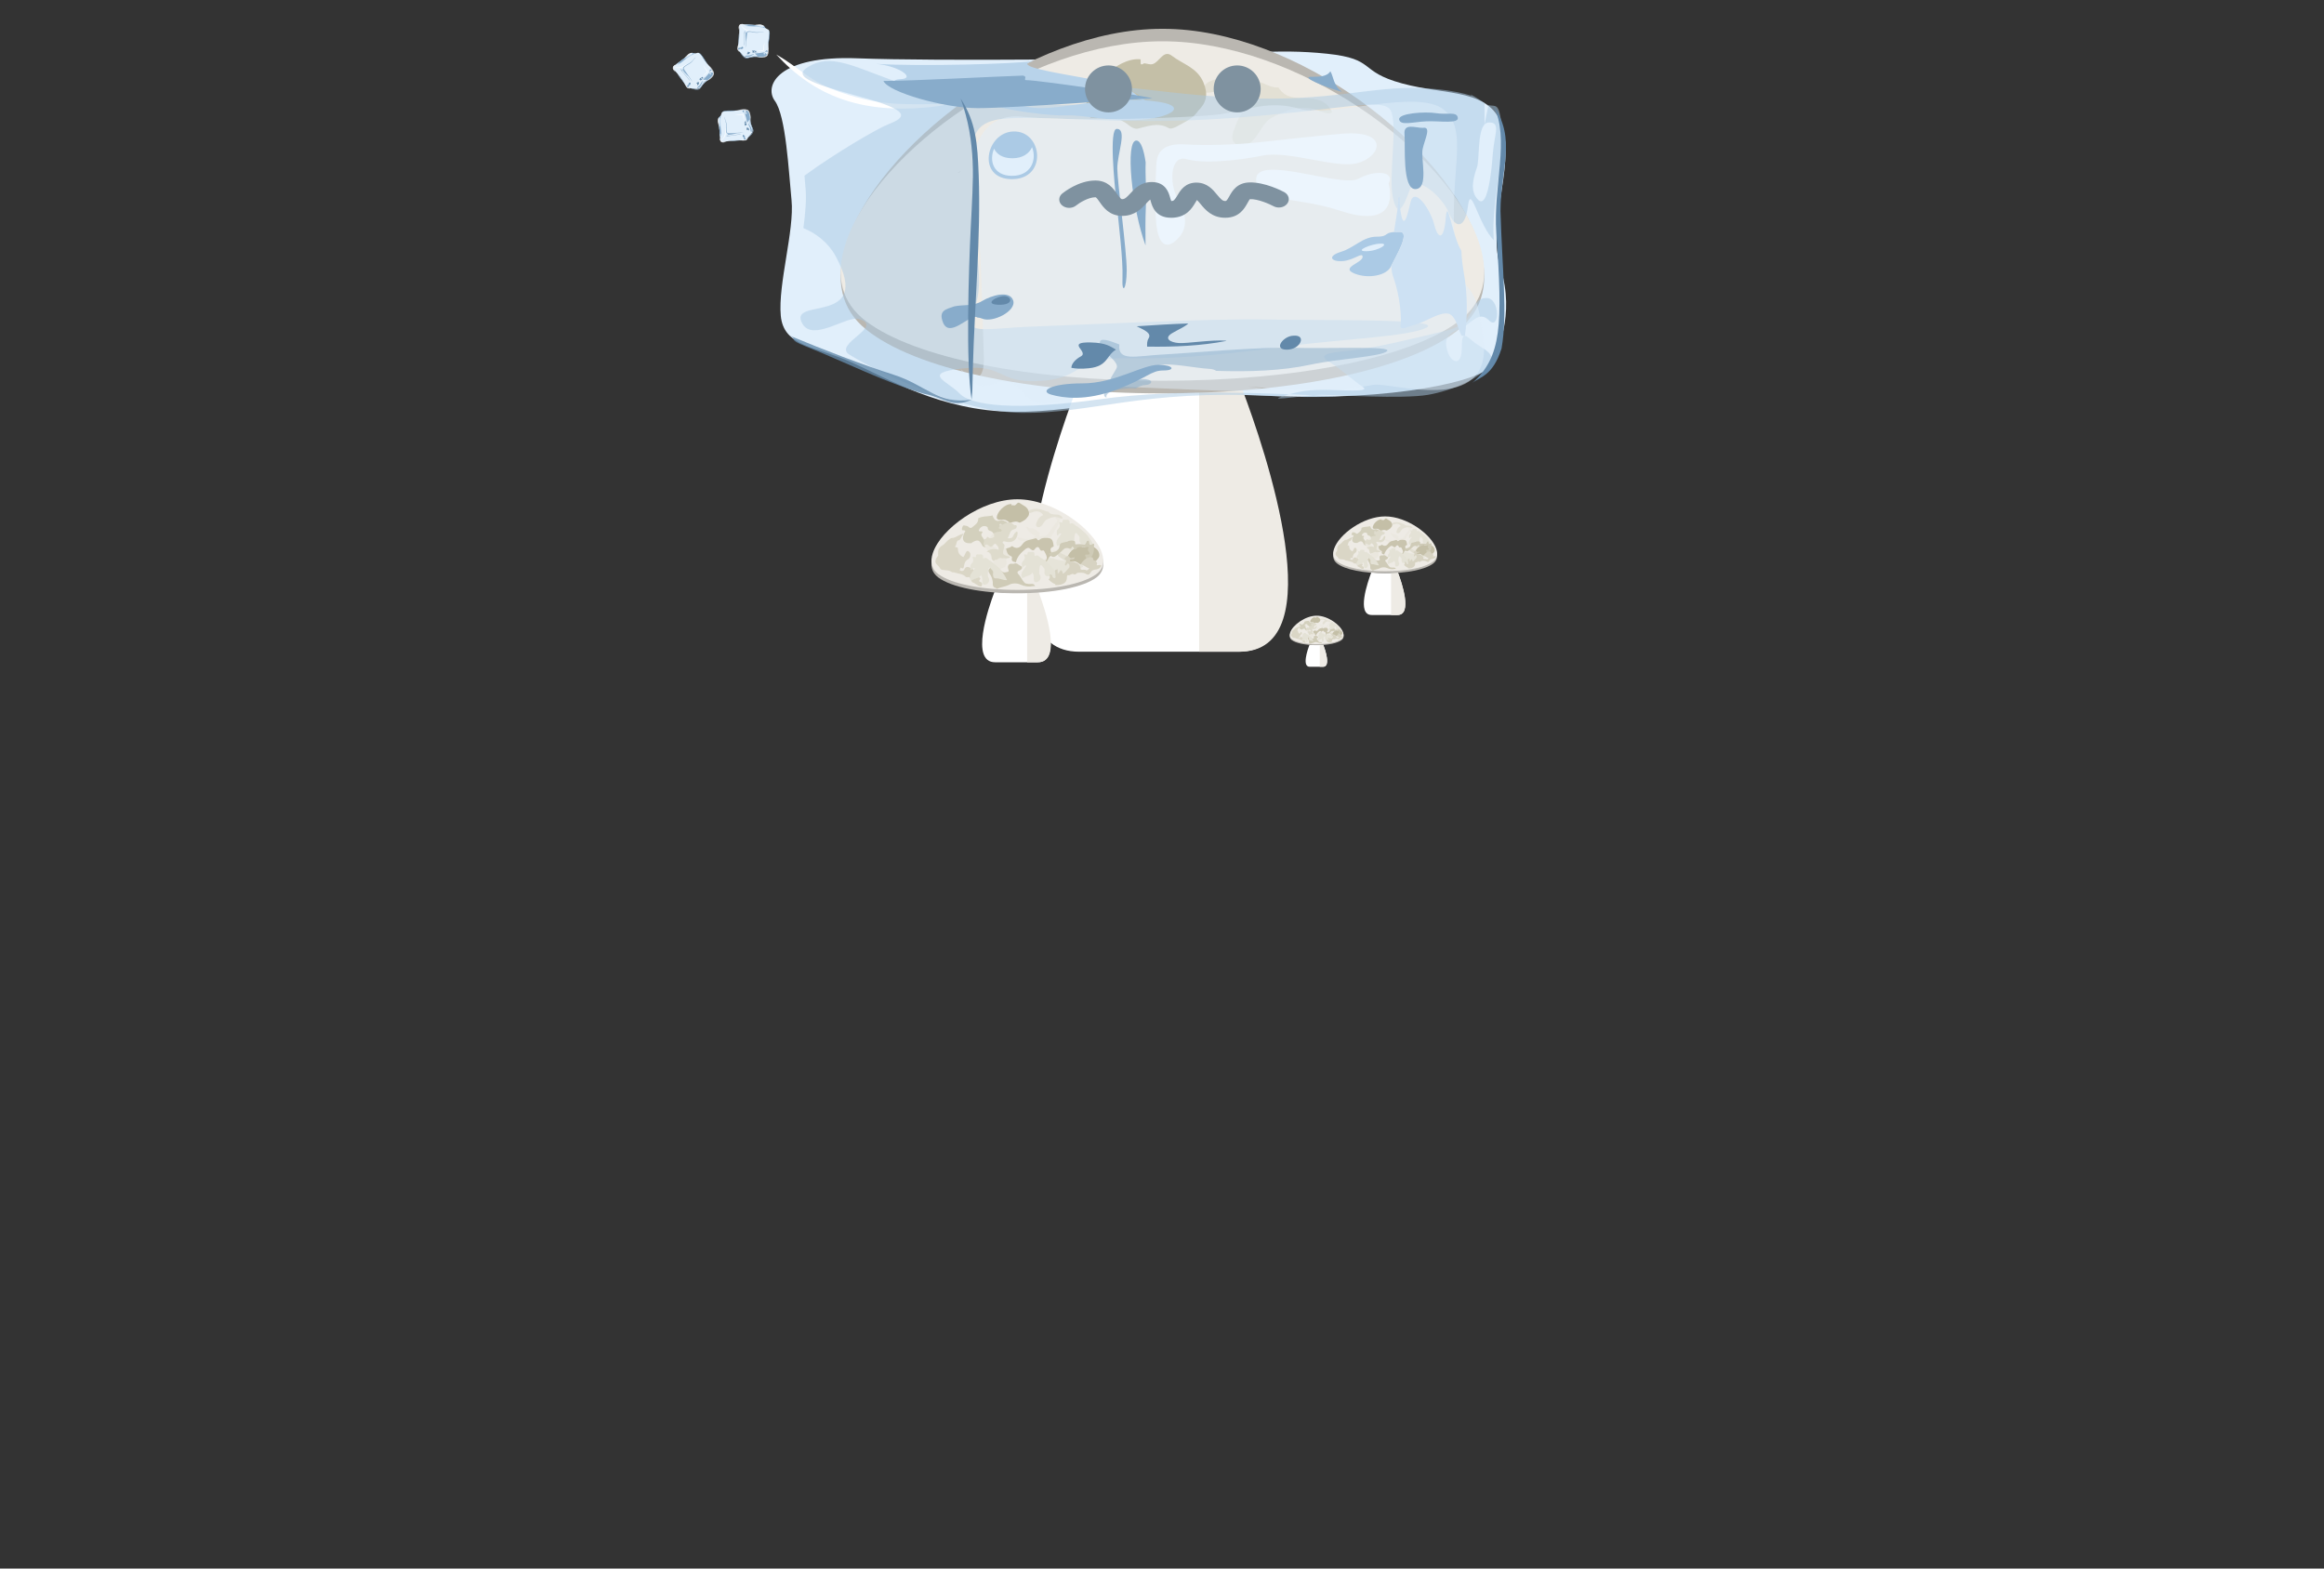 <?xml version="1.0" encoding="utf-8"?>
<!-- Generator: Adobe Illustrator 17.0.0, SVG Export Plug-In . SVG Version: 6.00 Build 0)  -->
<!DOCTYPE svg PUBLIC "-//W3C//DTD SVG 1.1//EN" "http://www.w3.org/Graphics/SVG/1.1/DTD/svg11.dtd">
<svg version="1.1" id="Layer_1" xmlns="http://www.w3.org/2000/svg" xmlns:xlink="http://www.w3.org/1999/xlink" x="0px" y="0px"
	 width="800px" height="540px" viewBox="814 562 800 540" enable-background="new 814 562 800 540" xml:space="preserve">
<rect x="814" y="562" width="800" height="540" fill="#333333" stroke="none"/>
<path fill-rule="evenodd" clip-rule="evenodd" fill="#E1EFFB" d="M1270.812,580.496c17.143,1.806,10.46,6.046,25.923,10.251
	c15.463,4.205,30.853,1.577,34.623,15.508c3.77,13.931-5.605,32.856-0.743,48.364c4.862,15.508-1.065,29.176-3.844,33.645
	c-2.779,4.469-31.921,12.091-76.702,9.988c-44.781-2.103-62.404,5.782-87.286,5.52s-43.434-11.566-55.758-17.085
	c-12.323-5.52-23.277-5.257-24.256-16.034c-0.98-10.777,4.73-29.439,3.709-39.69c-1.021-10.251-1.908-28.977-5.749-34.234
	c-3.841-5.257,1.149-15.707,28.398-14.656c27.249,1.052,100.195,0.263,115.442-0.525
	C1239.816,580.759,1252.849,578.605,1270.812,580.496z"/>
<g>
	<g>
		<g>
			<path fill="#FFFFFF" d="M1214.153,696.817c-9.389,0-19.426-0.364-29.523-1.167c-7.856,20.764-31.891,90.719,0.852,90.719
				c14.614,0,22.252,0,26.112,0c1.153,0,1.974,0,2.539,0c3.86,0,11.498,0,26.112,0c32.645,0,8.851-69.533,0.923-90.528
				C1231.918,696.511,1222.763,696.817,1214.153,696.817z"/>
			<path fill="#EEEBE5" d="M1241.575,695.841c-4.981,0.362-9.927,0.608-14.782,0.768v89.761c3.724,0,8.28,0,13.861,0
				C1273.297,786.369,1249.502,716.836,1241.575,695.841z"/>
			<path fill="#BAB7B1" d="M1323.103,646.278c-10.421-33.472-62.669-74.36-108.789-74.36l-0.16,0.002l-0.13-0.002
				c-46.15,0-98.397,40.888-108.82,74.358c-3.885,12.479-1.554,22.286,6.928,29.146c16.785,13.576,55.877,22.008,102.021,22.008
				s85.237-8.431,102.022-22.007C1324.658,668.564,1326.989,658.757,1323.103,646.278z M1126.046,655.128
				c0.36,2.825,1.602,4.603,4.12,4.903c6.284,0.754,4.885,10.579-1,8.905c-9.991-2.645-11.079-13.642-7.525-22.698
				c4.441-11.311,13.442-20.257,23.138-26.377C1136.079,627.55,1124.387,641.756,1126.046,655.128z"/>
			<path fill="#EEEBE5" d="M1323.103,645.453c-10.422-31.165-62.669-69.234-108.789-69.234l-0.16,0.002l-0.13-0.002
				c-46.15,0-98.397,38.069-108.82,69.232c-3.885,11.619-1.554,20.75,6.928,27.137c16.785,12.64,55.877,20.491,102.021,20.491
				c46.144,0,85.236-7.851,102.021-20.491C1324.658,666.202,1326.989,657.071,1323.103,645.453z M1126.046,653.693
				c0.36,2.63,1.602,4.286,4.12,4.565c6.284,0.702,4.885,9.85-1,8.291c-9.991-2.463-11.079-12.702-7.525-21.132
				c4.441-10.531,13.442-18.861,23.138-24.559C1136.079,628.015,1124.387,641.243,1126.046,653.693z"/>
		</g>
		<path fill="#EEEBE5" d="M1270.584,682.256c1.172,0.329,2.42,0.499,3.5,1.016c2.895,1.387,4.79,0.979,5.088-2.566
			c0.151-1.783,1.208-2.213,2.771-2.646c6.916-1.911,8.862-4.58,9.078-11.813c0.015-0.51,0.48-1.006,1.2-2.423
			c1.102,3.743,1.78,7.653,6.161,5.119c2.34,2.174-1.591,3.273-0.336,5.064c6.521-4.398,8.064-7.561,4.901-15.297
			c2.536,1.893,3.986,6.195,3.075,9.217c-2.708,8.994-8.623,14.514-17.939,15.951c-2.808,0.434-5.562,0.949-8.335,1.55
			C1276.219,686.194,1272.847,685.597,1270.584,682.256z"/>
		<path fill="#E3E0D4" d="M1254.096,592.103c2.097,3.477,5.496,3.667,9.04,3.709c3.924,0.046,7.636,0.692,9.446,4.903
			c-1.467,0.816-2.761-0.024-4.108-0.411c-6.36-2.617-11.988-0.434-17.466,2.665c-2.077,1.738-3.186,4.208-4.79,6.299
			c-1.718,2.24-4.218,3.911-6.802,2.257c-2.245-1.438-0.911-3.997-0.154-6.131c1.429-4.021,3.796-7.146,8.359-8.672
			c-3.114-4.494-6.858-5.64-11.713-4.563c-2.355,0.523-4.46,2.147-7.041,1.659c-0.227-0.177-0.454-0.354-0.681-0.532
			c0.153-2.134,1.363-3.037,3.388-3.697c5.734-1.872,11.254-1.246,16.703,0.879C1250.178,591.209,1251.956,592.261,1254.096,592.103
			z"/>
		<path fill="#C4BFA7" d="M1200.574,603.783c-3.484-2.364-7.406-0.71-11.094-1.215c-0.374-0.447-0.824-0.817-1.234-1.227
			c-0.276-0.307-0.63-0.638-0.641-1.009c-0.212-7.731,10.869-18.408,18.589-17.952c1.188-0.28-0.539,2.856,1.659,1.409
			c1.013,0.072,2.047,0.58,3.014,0.254c2.301-0.774,3.676-5.066,6.544-2.835c3.693,2.874,8.695,4.011,10.852,9.176
			c1.709,4.09,1.083,6.914-1.792,9.748c-1.747,2.691-4.643,3.86-7.259,5.363c-0.836,0.48-2.24,1.004-2.872,0.633
			c-3.751-2.198-7.303-0.584-10.916,0.216C1203.371,606.317,1202.242,604.538,1200.574,603.783z"/>
		<g>
			<path fill="#FFFFFF" d="M1164.209,766.09c-2.507,0-5.187-0.097-7.883-0.312c-2.098,5.544-8.515,24.224,0.227,24.224
				c3.902,0,5.941,0,6.973,0c0.308,0,0.527,0,0.678,0c1.031,0,3.07,0,6.973,0c8.717,0,2.364-18.566,0.247-24.174
				C1168.954,766.009,1166.51,766.09,1164.209,766.09z"/>
			<path fill="#EEEBE5" d="M1171.532,765.829c-1.33,0.097-2.651,0.163-3.948,0.204v23.968c0.994,0,2.212,0,3.702,0
				C1180.002,790.003,1173.649,771.435,1171.532,765.829z"/>
			<path fill="#BAB7B1" d="M1193.303,753.537c-2.783-8.323-16.735-18.487-29.049-18.487h-0.043h-0.034
				c-12.323,0-26.275,10.165-29.057,18.487c-1.037,3.102-0.415,5.541,1.85,7.247c4.482,3.374,14.92,5.471,27.243,5.471
				s22.76-2.097,27.243-5.471C1193.717,759.076,1194.34,756.639,1193.303,753.537z M1140.684,755.737
				c0.096,0.702,0.427,1.145,1.1,1.22c1.678,0.189,1.304,2.63-0.268,2.215c-2.667-0.657-2.959-3.392-2.008-5.643
				c1.186-2.813,3.59-5.036,6.178-6.557C1143.363,748.88,1140.239,752.413,1140.684,755.737z"/>
			<path fill="#EEEBE5" d="M1193.303,752.374c-2.783-8.323-16.735-18.487-29.049-18.487h-0.043h-0.034
				c-12.323,0-26.275,10.165-29.057,18.487c-1.037,3.102-0.415,5.541,1.85,7.247c4.482,3.374,14.92,5.471,27.243,5.471
				s22.76-2.097,27.243-5.471C1193.717,757.915,1194.34,755.476,1193.303,752.374z M1140.684,754.575
				c0.096,0.702,0.427,1.145,1.1,1.22c1.678,0.189,1.304,2.63-0.268,2.215c-2.667-0.657-2.959-3.392-2.008-5.643
				c1.186-2.813,3.59-5.036,6.178-6.557C1143.363,747.718,1140.239,751.25,1140.684,754.575z"/>
		</g>
		<path fill="#E6E4D9" d="M1186.826,757.086c-0.489,0.526-1.137,0.347-1.705,0.311c-2.146-0.136-3.902,0.744-5.54,1.986
			c-0.117,0.101-0.216,0.221-0.324,0.333l0,0c-1.505,0.447-3.108,0.177-4.611,0.635c-0.216-0.106-0.435-0.211-0.652-0.317
			c-0.077-0.085-0.11-0.175-0.098-0.271c0.012-0.097,0.03-0.146,0.05-0.146c0.254-0.347,0.62-0.595,0.852-0.966
			c0.629-1.004,0.491-1.347-0.642-1.569c-1.548-0.304-1.753-0.97-0.713-2.31c1.179-0.913,2.584-0.789,3.754-0.333
			c1.732,0.676,3.449,0.723,5.227,0.644c0.602,0.142,1.095,0.506,1.626,0.796c0.48,0.396,1.07,0.371,1.639,0.463
			C1186.152,756.421,1186.823,756.27,1186.826,757.086z"/>
		<path fill="#EAE7DE" d="M1159.948,757.25c-0.106,0.002-0.211,0.005-0.317,0.006c-0.955,0.792-1.951,0.793-2.983,0.157
			c-1.387-0.855-1.415-1.149-0.311-2.221c0.216-0.211,0.252-0.596,0.556-0.815c-1.024-0.057-1.629-0.758-2.094-1.486
			c-0.517-0.81-0.868-1.661-1.632-2.366c-0.781-0.72,0.236-1.451,0.53-2.161v0.002c0.113-0.106,0.224-0.215,0.329-0.33h-0.002
			c0.609-0.875,1.245-1.745,2.007-2.479c0.374-0.36,0.861-0.877,1.557-0.583c-0.039,1.139-0.502,2.14-1.324,2.86
			c-0.863,0.756-0.832,2.212,0.251,2.721c0.436,0.206,0.923,0.32,1.347,0.574c0.371,0.223,0.693,0.535,1.215,0.628
			c0.393-0.275-0.237-0.982,0.391-1.172c0.58-0.175,0.937,0.209,1.249,0.58c0.765,0.908,1.905,1.112,2.892,1.606
			c-0.242,0.792-0.937,0.951-1.57,0.879c-1.544-0.177-1.776,0.619-1.581,1.859c0.058,0.372,0.133,0.764-0.177,1.082l0,0
			C1160.082,756.767,1160.14,757.072,1159.948,757.25z"/>
		<path fill="#EBE8E0" d="M1167.169,743.596c0.193-0.266,0.424-0.311,0.69-0.11c0.261,0.197,0.515,0.477,0.861,0.412
			c1.22-0.224,1.88,0.807,2.816,1.213c0.189,0.082,0.426,0.197,0.326,0.469c-0.411,1.117,0.139,1.128,1.026,1.018
			c0.899-0.112,1.507-0.154,2.166-1.14c0.71-1.064,1.333-2.273,2.27-3.233c0.309-0.318,1.236-1.028,0.085-1.671
			c-0.347-0.194,0.042-0.457,0.212-0.623c0.399-0.387,0.918-0.264,1.4-0.287c0.036,0.058,0.072,0.115,0.109,0.173
			c-0.003,0.069-0.007,0.136-0.009,0.204c-0.043,0.13-0.101,0.254-0.168,0.375c-0.029,0.063-0.061,0.124-0.089,0.187
			c-0.144,0.33-0.178,0.688-0.263,1.034c-0.439,1.973-1.986,3.358-2.736,5.166c-0.061,0.148-0.197,0.304-0.347,0.333
			c-2.074,0.411-2.936,2.33-4.392,3.511c-1.098,0.17-1.702-0.556-2.315-1.268c-0.616-0.944-1.586-0.994-2.579-1.1
			c-0.873-0.093-1.927-0.06-2.019-1.368c1.296,0.366,2.567,0.762,3.96,0.677c0.87-0.052,1.565-0.266,2.217-1.04
			c-1.188-0.629-2.296-1.349-2.892-2.596C1167.383,743.826,1167.308,743.68,1167.169,743.596L1167.169,743.596z"/>
		<path fill="#EEEBE5" d="M1179.278,762.201c0.312,0.088,0.645,0.133,0.934,0.272c0.772,0.371,1.279,0.261,1.359-0.685
			c0.041-0.477,0.323-0.592,0.74-0.707c1.847-0.51,2.366-1.222,2.424-3.154c0.005-0.136,0.129-0.269,0.32-0.647
			c0.295,1,0.475,2.044,1.645,1.368c0.625,0.58-0.424,0.874-0.089,1.352c1.741-1.174,2.154-2.019,1.309-4.084
			c0.677,0.505,1.064,1.654,0.822,2.461c-0.723,2.401-2.303,3.875-4.79,4.259c-0.75,0.115-1.486,0.254-2.225,0.414
			C1180.783,763.253,1179.883,763.094,1179.278,762.201z"/>
		<path fill="#E1DED1" d="M1181.33,750.569c-0.486,1.596-0.105,1.877,2.119,1.39c-0.168,0.601,0.496,1.03,0.055,1.718
			c-0.403,0.629-0.556,1.448-1.512,1.498c-1.508,0.113-2.469-0.979-3.621-1.647l0,0c-0.194-0.177-0.122-0.487-0.333-0.654
			c-0.109-0.11-0.218-0.223-0.328-0.333c-0.208-0.139-0.396-0.295-0.443-0.562c0.031-0.166,0.103-0.312,0.215-0.438
			C1178.679,750.871,1179.894,750.283,1181.33,750.569z"/>
		<path fill="#E3E0D4" d="M1174.876,738.129c0.561,0.928,1.467,0.979,2.413,0.991c1.047,0.012,2.04,0.185,2.523,1.309
			c-0.391,0.218-0.736-0.006-1.097-0.11c-1.697-0.7-3.201-0.115-4.664,0.712c-0.554,0.465-0.85,1.124-1.279,1.683
			c-0.458,0.597-1.127,1.045-1.816,0.602c-0.599-0.384-0.244-1.067-0.041-1.638c0.381-1.074,1.013-1.908,2.231-2.315
			c-0.831-1.2-1.831-1.507-3.128-1.218c-0.629,0.139-1.191,0.574-1.88,0.443c-0.061-0.046-0.121-0.094-0.182-0.142
			c0.04-0.57,0.364-0.81,0.904-0.988c1.532-0.499,3.005-0.333,4.46,0.235C1173.829,737.89,1174.304,738.171,1174.876,738.129z"/>
		<path fill="#EAE7DE" d="M1175.669,752.797c-0.218,0.002-0.436,0.003-0.654,0.005c-0.024-0.063-0.048-0.125-0.072-0.189
			c0.122-0.369,0.484-0.444,0.764-0.623c0.115-0.081,0.233-0.153,0.353-0.226c0.122-0.079,0.251-0.142,0.386-0.196
			c0.141-0.051,0.284-0.084,0.432-0.108c0.226-0.036,0.451-0.051,0.678-0.057c0.828-0.091,1.699,0.187,2.476-0.314
			c2.467-1.45,3.345-1.152,4.631,1.563c0.048,0.175,0.012,0.331-0.106,0.469c-1.581,1.181-3.249,0.455-4.534-0.283
			c-1.483-0.852-2.665-0.885-4.033-0.103C1175.897,752.788,1175.775,752.779,1175.669,752.797z"/>
		<path fill="#DAD6C6" d="M1151.721,763.959c-1.164-0.206-1.889-1.1-2.941-1.495c-0.399-0.149-0.32-0.628-0.494-0.94
			c-0.266-0.477-0.466-1.013-1.285-0.812c-0.168,0.042-0.451-0.009-0.551-0.117c-1-1.079-2.53-1.055-3.842-1.481
			c-0.269-0.225-0.654,0.054-0.93-0.154c-0.109-0.079-0.22-0.157-0.333-0.23c-0.756-0.446-1.663-0.326-2.494-0.492
			c-0.623-0.021-1.078-0.148-1.366-0.774c-0.283-0.614-1.028-0.987-1.366-1.614c-0.324-0.862,0.1-1.577,0.613-2.272
			c0.309-0.257,0.215-0.575,0.193-0.886c-0.081-1.179,0.227-2.201,1.438-2.888c0.985-0.559,1.478-1.59,2.476-2.154
			c0.293-0.166,0.515-0.472,0.894-0.443c1.209,0.094,2.749-1.511,3.956-1.4c-0.626,0.626-1.012,2.222-1.792,2.237
			c-0.688,0.014-0.559,1.614-1.185,2.171c1.164,0.697,0.834-0.396,1.064,0.966c0.005,1.196,0.62,2.035,1.859,2.617
			c0.384-0.522,0.599-1.114,0.892-1.666c0.329-0.62,0.734-0.527,1.145-0.127c0.637,0.62,0.399,2.104-0.438,2.551
			c-1.043,0.558-1.267,1.438-1.419,2.411c-0.134,0.858-0.235,0.868-1.136,0.466c-0.036-0.017,0.063-0.106-0.052-0.087
			c0.209,0.387-0.605,0.832-0.082,1.09c0.46,0.227,1.177,0.224,1.423-0.399c0.381-0.97,1.093-1,1.891-0.642
			c0.7,0.314,1.364,0.717,1.765,1.371c0.036,0.125,0.027,0.249-0.033,0.369c-0.224,0.281-0.308,0.529,0.014,0.822
			c0.515,0.469,0.235,0.758-0.4,0.934c0.542,0.142,0.983-0.187,1.464-0.181c0.539,0.006,1.03,0.359,0.704,0.713
			c-0.923,1.002,0.465,0.841,0.638,1.264c0.149,0.39,0.054,0.762-0.134,1.128C1151.823,763.864,1151.771,763.911,1151.721,763.959z"
			/>
		<path fill="#CFCBB7" d="M1157.162,764.765c-0.11-0.108-0.221-0.215-0.333-0.323c-0.793-0.199-1.134-0.666-1.081-1.52
			c0.076-1.229-0.432-2.5-1.028-3.35c-0.743-1.058-0.48-1.508,0.23-2.14c0.816-0.728,1.675-0.681,2.535-0.06
			c0.318,0.23,0.436,0.637,0.734,0.873c0.592,0.472,1.169,1.018,2.044,0.759c0.554-0.163,1.263,0.052,0.791-1.117
			c-0.309-0.767-0.026-2.049,1.524-1.783c0.363,0.063,0.735-0.197,1.125-0.166c0.153,0.018,0.299,0.06,0.439,0.121
			c0.486,0.341,0.963,0.7,1.5,0.961c0.118,0.105,0.189,0.235,0.208,0.391c-0.021,0.153-0.076,0.293-0.161,0.423
			c-0.24,0.316-0.566,0.513-0.93,0.652c-0.559,0.212-0.666,0.669-0.316,1.03c0.943,0.968,1.39,2.286,2.37,3.213
			c0.139,0.057,0.275,0.118,0.414,0.173c0.226,0.062,0.456,0.097,0.689,0.11c0.82,0.197,1.907-0.434,2.404,0.765
			c-0.218,0-0.444-0.039-0.652,0.006c-1.518,0.33-2.868,0.122-4.356-0.523c-1.236-0.537-2.84-0.604-4.208,0.196
			C1159.842,764.041,1158.395,764.078,1157.162,764.765z"/>
		<path fill="#C4BFA7" d="M1184.792,755.596c-0.93-0.63-1.979-0.19-2.962-0.324c-0.1-0.12-0.22-0.218-0.33-0.328
			c-0.073-0.082-0.169-0.17-0.172-0.269c-0.057-2.064,2.902-4.915,4.964-4.794c0.317-0.075-0.144,0.762,0.443,0.376
			c0.271,0.019,0.547,0.156,0.805,0.067c0.614-0.206,0.982-1.352,1.747-0.758c0.986,0.767,2.32,1.071,2.898,2.451
			c0.457,1.093,0.29,1.845-0.478,2.603c-0.466,0.719-1.241,1.031-1.938,1.431c-0.223,0.129-0.597,0.268-0.767,0.169
			c-1.001-0.587-1.95-0.156-2.916,0.058C1185.538,756.273,1185.237,755.797,1184.792,755.596z"/>
		<path fill="#E4E2D6" d="M1184.731,743.133c1.306,1.129,2.796,2.054,3.829,3.488c0.72,0.998,1.383,2.027,1.891,3.15
			c-1.363,0.153-2.552-0.731-3.975-0.586c-0.686,0.07-1.012-0.987-0.851-1.713c0.202-0.916-0.542-1.236-0.903-1.796
			c-0.168-0.26-0.366-0.309-0.609,0.027c-0.271,0.375-0.463,2.657-0.173,3.053c0.714,0.976,0.224,2.289-0.955,2.574
			c-0.911,0.221-1-0.419-1.069-1.038c-0.06-0.539,0.079-1.097-0.133-1.626c-0.082-0.204-0.178-0.4-0.338-0.623
			c-0.673,1.248-2.159,1.052-3.118,1.804c-0.146,0.067-0.296,0.073-0.448,0.029v0.002c-0.822-1.804,0.735-2.872,1.498-4.199
			c-0.836-0.264-0.871,0.57-1.486,0.65c0.005-0.801-0.424-1.569,0.426-2.308c0.343-0.297,0.626-1.11,0.46-1.464
			c-0.444-0.94-0.063-0.877,0.604-0.695c0.181,0.05,0.348,0.073,0.342-0.166c-0.029-1.191,0.942-0.659,1.443-0.762
			c0.724-0.149,1.122,0.287,1.018,1.076c-0.024,0.178,0.073,0.374,0.268,0.269C1183.553,741.68,1183.916,743.002,1184.731,743.133z"
			/>
		<path fill="#E4E2D6" d="M1172.666,754.213c1.306,1.129,2.796,2.054,3.829,3.488c0.72,0.998,1.383,2.027,1.891,3.15
			c-1.363,0.153-2.552-0.731-3.975-0.586c-0.686,0.07-1.012-0.987-0.85-1.713c0.202-0.916-0.542-1.236-0.903-1.796
			c-0.168-0.26-0.366-0.309-0.609,0.027c-0.271,0.375-0.463,2.657-0.173,3.053c0.714,0.976,0.224,2.289-0.955,2.575
			c-0.911,0.221-1-0.419-1.069-1.038c-0.06-0.539,0.079-1.097-0.133-1.626c-0.082-0.204-0.178-0.4-0.338-0.623
			c-0.673,1.248-2.159,1.052-3.118,1.804c-0.146,0.067-0.296,0.073-0.448,0.029v0.002c-0.822-1.804,0.735-2.872,1.498-4.199
			c-0.836-0.264-0.871,0.57-1.486,0.65c0.005-0.801-0.424-1.569,0.426-2.308c0.343-0.297,0.626-1.11,0.46-1.464
			c-0.444-0.94-0.063-0.877,0.604-0.695c0.181,0.05,0.348,0.073,0.342-0.166c-0.029-1.191,0.942-0.659,1.443-0.762
			c0.725-0.149,1.122,0.287,1.018,1.076c-0.024,0.178,0.073,0.374,0.268,0.269C1171.49,752.761,1171.852,754.083,1172.666,754.213z"
			/>
		<path fill="#E4E2D6" d="M1154.959,755.07c1.306,1.129,2.796,2.054,3.829,3.488c0.72,0.998,1.383,2.027,1.891,3.15
			c-1.363,0.153-2.552-0.731-3.975-0.586c-0.686,0.07-1.012-0.987-0.85-1.713c0.202-0.916-0.542-1.236-0.903-1.796
			c-0.168-0.26-0.366-0.309-0.609,0.027c-0.271,0.375-0.463,2.657-0.173,3.053c0.714,0.976,0.224,2.289-0.955,2.574
			c-0.911,0.221-1-0.419-1.069-1.038c-0.06-0.539,0.079-1.097-0.133-1.626c-0.082-0.204-0.178-0.4-0.338-0.623
			c-0.673,1.248-2.159,1.052-3.118,1.804c-0.146,0.067-0.296,0.073-0.448,0.029v0.002c-0.822-1.804,0.735-2.872,1.498-4.199
			c-0.836-0.264-0.871,0.57-1.486,0.65c0.005-0.801-0.424-1.569,0.426-2.308c0.343-0.297,0.626-1.11,0.46-1.464
			c-0.444-0.94-0.063-0.877,0.604-0.695c0.181,0.05,0.348,0.073,0.342-0.166c-0.029-1.191,0.942-0.659,1.443-0.762
			c0.724-0.149,1.122,0.287,1.018,1.076c-0.024,0.178,0.073,0.374,0.268,0.269C1153.784,753.616,1154.145,754.94,1154.959,755.07z"
			/>
		<path fill="#DEDBCC" d="M1156.144,755.183c-0.513-0.211-0.808-0.664-0.81-1.146c-0.003-1.145-0.367-1.955-1.713-2.092
			c1.352-1.141,2.759-1.024,4.208-0.642c-0.166-1.091-0.166-1.091-1.167-2.121c-0.249-0.045-0.393,0.122-0.538,0.28
			c-0.906,0.98-0.94,1.026-1.955,0.26c-0.51-0.386-0.767-0.314-1.236,0.052c-0.342,0.266-0.783,0.145-0.456-0.484
			c0.039-0.075,0.072-0.203,0.036-0.26c-0.525-0.82-0.481-1.088,0.336-1.393c0.304-0.113,0.713-0.097,0.792-0.457
			c0.118-0.535,0.281-0.466,0.604-0.165c0.469,0.438,1.012,0.317,1.529,0.103c0.237-0.098,0.556-0.218,0.453-0.574
			c-0.432-1.478,0.64-2.42,1.236-3.531c0.108-0.002,0.216-0.005,0.324-0.007c0.112-0.108,0.224-0.216,0.335-0.324
			c0.832-0.201,1.558-0.661,2.44-0.804c0.901-0.146,1.582-0.033,2.212,0.582c0.115,0.112,0.22,0.254,0.357,0.32
			c0.29,0.139,0.852-0.228,0.856,0.424c0.003,0.492-0.355,0.896-0.759,0.971c-1.768,0.324-1.562,1.929-2.375,3.138
			c1.047,0.096,1.626-0.085,1.959-0.856c0.261-0.605,0.58-1.182,1.229-1.474c0.122,0.101,0.214,0.227,0.272,0.375
			c-0.05,2.442-1.819,3.769-4.156,3.108c-0.318-0.089-0.664-0.236-0.913,0.041c-0.341,0.376,0.07,0.563,0.292,0.768
			c0.396,0.367,0.26,0.753,0.132,1.193c-0.704,2.403-0.642,2.499,1.671,3.122c0.157,0.042,0.285,0.154,0.398,0.275
			c-0.925,0.641-1.973,0.204-2.956,0.33c-0.221-0.203-0.441-0.203-0.662,0.002c-0.109,0.002-0.218,0.003-0.326,0.005
			c-0.106,0.113-0.227,0.212-0.33,0.328l0,0c-0.324,0.317-0.942-0.042-1.165,0.503
			C1156.246,755.08,1156.195,755.131,1156.144,755.183z"/>
		<path fill="#D3D0BD" d="M1150.733,740.442c1.541-0.848,3.309-0.561,4.933-0.988c0.582,1.759,1.412,2.221,2.965,1.647
			c0.48-0.057,0.906,0.103,1.315,0.326c0.224,0.215,0.822,0.057,0.657,0.657c-0.665-0.161-1.253,0.704-1.632,0.49
			c-1.53-0.863-0.468,1.105-1.197,1.01c-0.05,0.595,0.55,0.399,0.788,0.647c0.151,0.157,0.351,0.316,0.224,0.55
			c-0.063,0.117-0.244,0.216-0.384,0.237c-0.741,0.112-1.518,0.055-2.177,0.52c-0.153,0.108-0.4,0.052-0.432-0.073
			c-0.228-0.932-1.848-0.391-1.786-1.773c0.017-0.375-0.927-0.738-1.556-0.568c-0.716,0.194-1.225,0.759-1.502,1.402
			c-0.129,0.299,0.3,0.468,0.689,0.41c0.585-0.088,0.734,0.185,0.372,0.633c-0.427,0.53-0.108,0.973,0.177,1.324
			c0.451,0.559,0.7,1.205,0.478,1.819c-0.308,0.852,0.199,1.186,0.698,1.601c-0.22,0-0.439,0.002-0.657,0.002
			c-0.247-0.121-0.444-0.288-0.573-0.541c-1.002-1.961-1.608-2.137-3.492-1.014c-0.088,0.052-0.146,0.154-0.218,0.232
			c-0.327,0.002-0.654,0.012-0.982,0.003c-1.503-0.041-2.237-1.024-1.86-2.494c0.067-0.263,0.17-0.517,0.244-0.779
			c0.13-0.463,1.148-1.177-0.39-1.173c-0.443,0.002-0.318-0.625-0.189-0.97c0.125-0.333,0.252-0.846,0.744-0.685
			c0.501,0.165,1.1,0.066,1.502,0.549c0.276,0.331,0.752,0.415,1.04,0.17C1149.536,742.76,1150.88,742.106,1150.733,740.442z"/>
		<path fill="#C9C4AE" d="M1168.65,750.965c-0.629-0.702-1.381-0.161-1.737,0.134c-1.44,1.193-2.782,2.521-3.199,4.472
			c-0.781-0.202-1.704-0.256-1.368-1.503c0.072-0.268-0.137-0.556-0.402-0.652c-1.186-0.427-1.369-1.463-1.605-2.569
			c0.728-0.206,1.476-0.355,2.056-0.868c1.421,1.131,2.681,0.685,3.561-0.625c1.1-1.637,2.9-1.448,4.412-2.018
			c0.236-0.088,0.46,0.048,0.573,0.223c0.336,0.522,0.565,0.608,1.097,0.112c0.462-0.431,1.225-0.48,1.865-0.486
			c2.034-0.017,2.437,0.375,2.748,2.394c0.034,0.22,0.117,0.563-0.036,0.613c-1.75,0.574-0.701,1.689-0.546,2.636
			c0.027,0.16-0.065,0.316-0.181,0.439c-0.903,0.367-1.013,1.385-1.632,1.984c-0.112,0-0.224-0.002-0.336-0.002
			c0.946-1.267,0.124-2.327-0.408-3.418c-0.1-0.204-0.3-0.415-0.505-0.333c-0.851,0.338-0.963-0.311-1.284-0.817
			c-0.321-0.506-0.915-0.448-1.222,0.015C1169.875,751.641,1169.56,751.687,1168.65,750.965z"/>
		<path fill="#CFCBB7" d="M1188.576,755.893c-0.067-1.042-0.908-1.8-1.047-2.83c0.47-0.312,1.09,0.073,1.563-0.347
			c0.106-0.7-1.1-1.184-0.366-2.031c0.132-0.151-0.168-0.386-0.396-0.354c-1.037,0.145-2.086-0.191-3.122,0.093
			c-0.144,0.039-0.252,0.029-0.376,0.168c-0.707,0.795-0.716,0.786-1.327-0.173c-0.129-0.203-0.45-0.36-0.505-0.172
			c-0.292,0.988-0.889,0.546-1.483,0.427c-0.635-0.125-1.222,0.182-1.615,0.626c-0.583,0.656-1.261,1.177-1.925,1.737
			c-1.049,0.885-1.527,0.961-2.512,0.098c-0.158-0.139-0.254-0.348-0.379-0.526l0.005-0.005c0.366-0.387,0.873-0.424,1.348-0.508
			c1.23-0.218,2.142-0.731,2.294-2.128c0.079-0.717,0.462-1.073,1.279-1.186c1.318-0.182,2.539-1.129,3.962-0.453
			c0.259,0.324,0.027,0.736,0.191,1.082c0.865-0.093,1.718-0.136,2.586-0.022c0.892,0.117,0.891,0.073,1.351-0.951
			c0.057-0.127,0.228-0.251,0.367-0.28c0.256-0.051,0.398,0.125,0.412,0.371c0.051,0.846,0.16,1.464,1.244,0.772
			c0.499-0.32,0.58-0.19,0.434,1.004c0.04,1.137-0.031,2.25-0.732,3.216c-0.386,0.532-0.209,1.136-0.266,1.711
			C1189.229,755.452,1188.901,755.674,1188.576,755.893z"/>
		<path fill="#D7D3C2" d="M1186.131,759.156c-0.574,0.064-1.212-0.189-1.685,0.375c-0.244,0.29-0.582,0.308-0.894,0.132
			c-0.728-0.411-1.194,0.659-1.927,0.324c-0.109-0.05-0.345,0.242-0.343,0.489c0.006,0.88-0.153,1.745-0.911,2.255
			c-0.923,0.621-2.02,0.736-3.122,0.701c-0.002-0.109-0.002-0.216-0.003-0.326c-0.621-0.206-1.128-0.607-1.646-0.988
			c-0.22-0.22-0.439-0.439-0.657-0.657c0.704-0.417,0.335-1.14,0.405-1.718c0.63-0.06,0.81,0.292,0.976,0.723
			c0.124,0.321,0.448,0.532,0.776,0.448c0.469-0.12,0.224-0.498,0.19-0.801c-0.042-0.375,0.046-0.788-0.076-1.128
			c-0.328-0.906,0.367-0.783,0.874-1.033c0,0.537,0,0.951,0,1.337c0.226,0.139,0.345,0.036,0.438-0.103
			c0.203-0.304,0.395-0.614,0.607-0.944c0.553,0.312,0.702,0.747,0.748,1.245c0.734-0.408,1.209-1.102,1.811-1.656
			c0.244-0.224,0.448-0.484,0.47-0.837c0.027-0.405-0.031-0.812-0.454-0.963c-0.472-0.169-0.441,0.347-0.638,0.559
			c-0.062,0.065-0.187,0.07-0.288,0.105c-0.398-0.351-0.108-0.686,0.024-1.026c0.112-0.293,0.376-0.607,0.05-0.895
			c-0.302-0.268-0.642-0.46-0.157-0.87c0.4-0.338,1.213-0.573,1.29-0.372c0.436,1.139,1.306,0.314,1.967,0.379
			c-0.214,0.755-0.716,0.587-1.116,0.647c-0.271,0.041-0.586,0.058-0.515,0.455c0.041,0.228,0.22,0.399,0.469,0.351
			c0.753-0.148,1.339,0.328,1.999,0.518c0.482,0.141,1.182,1.23,1.157,1.753c-0.009,0.18-0.012,0.348,0.145,0.422
			c0.582,0.271,1.263-0.153,1.867,0.296c0.142,0.105,0.692-0.206,0.998-0.7c-1.122-0.237-1.754-1.248-3.098-1.325
			c1.232-1.435,2.219-2.796,4.222-2.435c0.103,0.244,0.256,0.478,0.299,0.732c0.091,0.525,0.387,0.366,0.688,0.256
			c0.326,0.527,0.868,0.988,0.376,1.728c0.659,0.039,1.194-0.263,1.706,0.072c-0.4,1.061-1.345,1.311-2.231,1.427
			c-0.74,0.098-1.141,0.372-1.507,0.998c-0.49,0.846-0.817,0.923-1.73,0.4C1187.17,759.209,1186.675,759.156,1186.131,759.156z"/>
		<path fill="#C4BFA7" d="M1160.584,741.248c-0.93-0.63-1.979-0.19-2.962-0.324c-0.1-0.12-0.22-0.218-0.33-0.328
			c-0.073-0.082-0.169-0.17-0.172-0.269c-0.057-2.064,2.902-4.915,4.964-4.794c0.317-0.075-0.144,0.762,0.443,0.376
			c0.271,0.019,0.547,0.156,0.805,0.067c0.614-0.206,0.982-1.352,1.747-0.758c0.987,0.767,2.32,1.071,2.898,2.451
			c0.457,1.093,0.29,1.845-0.478,2.603c-0.466,0.719-1.241,1.031-1.938,1.431c-0.223,0.129-0.598,0.268-0.767,0.169
			c-1.001-0.587-1.95-0.156-2.916,0.058C1161.33,741.923,1161.029,741.45,1160.584,741.248z"/>
		<g>
			<path fill="#FFFFFF" d="M1290.816,759.262c-1.517,0-3.137-0.058-4.769-0.189c-1.268,3.353-5.15,14.651,0.137,14.651
				c2.36,0,3.594,0,4.218,0c0.187,0,0.318,0,0.41,0c0.623,0,1.857,0,4.217,0c5.272,0,1.43-11.229,0.149-14.619
				C1293.685,759.212,1292.206,759.262,1290.816,759.262z"/>
			<path fill="#EEEBE5" d="M1295.245,759.104c-0.804,0.058-1.603,0.098-2.388,0.124v14.496c0.601,0,1.337,0,2.238,0
				C1300.367,773.723,1296.524,762.494,1295.245,759.104z"/>
			<path fill="#BAB7B1" d="M1308.41,751.669c-1.683-5.033-10.121-11.181-17.569-11.181h-0.026h-0.021
				c-7.453,0-15.891,6.148-17.574,11.181c-0.628,1.877-0.251,3.35,1.119,4.383c2.711,2.042,9.025,3.309,16.476,3.309
				c7.453,0,13.765-1.267,16.476-3.309C1308.661,755.019,1309.038,753.546,1308.41,751.669z M1276.587,753
				c0.058,0.424,0.259,0.692,0.665,0.736c1.014,0.113,0.789,1.59-0.161,1.339c-1.614-0.398-1.789-2.052-1.215-3.413
				c0.717-1.701,2.171-3.046,3.736-3.966C1278.207,748.853,1276.318,750.989,1276.587,753z"/>
			<path fill="#EEEBE5" d="M1308.41,750.966c-1.683-5.033-10.121-11.181-17.569-11.181h-0.026h-0.021
				c-7.453,0-15.891,6.148-17.574,11.181c-0.628,1.877-0.251,3.35,1.119,4.383c2.711,2.042,9.025,3.309,16.476,3.309
				c7.453,0,13.765-1.267,16.476-3.309C1308.661,754.316,1309.038,752.842,1308.41,750.966z M1276.587,752.296
				c0.058,0.424,0.259,0.692,0.665,0.736c1.014,0.113,0.789,1.59-0.161,1.339c-1.614-0.398-1.789-2.052-1.215-3.413
				c0.717-1.701,2.171-3.046,3.736-3.966C1278.207,748.149,1276.318,750.287,1276.587,752.296z"/>
		</g>
		<path fill="#E6E4D9" d="M1304.493,753.816c-0.296,0.318-0.688,0.209-1.031,0.189c-1.297-0.082-2.36,0.45-3.35,1.201
			c-0.07,0.062-0.132,0.133-0.196,0.202l0,0c-0.91,0.271-1.88,0.106-2.789,0.384c-0.132-0.064-0.263-0.127-0.395-0.191
			c-0.046-0.051-0.067-0.106-0.06-0.163c0.007-0.058,0.018-0.088,0.03-0.088c0.154-0.211,0.375-0.36,0.515-0.583
			c0.381-0.608,0.297-0.815-0.388-0.949c-0.935-0.184-1.061-0.587-0.431-1.397c0.713-0.551,1.562-0.478,2.27-0.202
			c1.047,0.41,2.086,0.438,3.162,0.39c0.364,0.087,0.662,0.307,0.983,0.481c0.29,0.239,0.647,0.224,0.99,0.28
			C1304.086,753.412,1304.492,753.321,1304.493,753.816z"/>
		<path fill="#EAE7DE" d="M1288.237,753.915c-0.064,0.002-0.129,0.003-0.191,0.003c-0.578,0.48-1.181,0.48-1.804,0.096
			c-0.839-0.517-0.856-0.695-0.189-1.344c0.132-0.127,0.153-0.36,0.336-0.493c-0.619-0.034-0.985-0.457-1.266-0.898
			c-0.312-0.49-0.525-1.006-0.986-1.43c-0.472-0.435,0.144-0.877,0.32-1.308v0.002c0.069-0.064,0.136-0.13,0.199-0.201h-0.002
			c0.369-0.529,0.753-1.055,1.213-1.5c0.226-0.218,0.52-0.53,0.942-0.353c-0.024,0.689-0.304,1.294-0.801,1.729
			c-0.523,0.457-0.503,1.337,0.151,1.646c0.263,0.124,0.559,0.194,0.815,0.347c0.224,0.134,0.42,0.324,0.735,0.379
			c0.237-0.166-0.144-0.593,0.236-0.709c0.35-0.106,0.566,0.127,0.755,0.351c0.463,0.549,1.152,0.673,1.749,0.971
			c-0.146,0.478-0.566,0.575-0.949,0.532c-0.934-0.108-1.074,0.374-0.956,1.125c0.036,0.226,0.081,0.462-0.106,0.654l0,0
			C1288.318,753.623,1288.354,753.807,1288.237,753.915z"/>
		<path fill="#EBE8E0" d="M1292.604,745.657c0.117-0.161,0.257-0.189,0.417-0.067c0.158,0.12,0.312,0.288,0.52,0.249
			c0.738-0.136,1.137,0.489,1.702,0.734c0.113,0.05,0.259,0.12,0.197,0.284c-0.248,0.676,0.084,0.681,0.62,0.616
			c0.544-0.067,0.911-0.093,1.309-0.69c0.429-0.644,0.807-1.375,1.373-1.956c0.187-0.193,0.747-0.621,0.052-1.01
			c-0.209-0.117,0.026-0.276,0.129-0.376c0.24-0.233,0.554-0.16,0.848-0.173c0.022,0.034,0.043,0.07,0.065,0.105
			c-0.002,0.042-0.005,0.082-0.006,0.124c-0.027,0.079-0.061,0.154-0.101,0.227c-0.018,0.038-0.038,0.075-0.054,0.112
			c-0.087,0.201-0.108,0.415-0.16,0.625c-0.266,1.193-1.201,2.031-1.654,3.125c-0.038,0.089-0.12,0.184-0.211,0.202
			c-1.254,0.248-1.776,1.409-2.655,2.123c-0.664,0.103-1.03-0.336-1.4-0.768c-0.372-0.571-0.959-0.601-1.56-0.665
			c-0.527-0.057-1.165-0.036-1.221-0.827c0.783,0.221,1.553,0.46,2.396,0.41c0.526-0.031,0.946-0.161,1.342-0.629
			c-0.719-0.381-1.388-0.816-1.749-1.57C1292.734,745.796,1292.689,745.707,1292.604,745.657L1292.604,745.657z"/>
		<path fill="#EEEBE5" d="M1299.93,756.909c0.19,0.052,0.39,0.081,0.565,0.165c0.468,0.224,0.774,0.158,0.822-0.414
			c0.024-0.288,0.194-0.357,0.446-0.427c1.117-0.309,1.431-0.74,1.466-1.908c0.003-0.082,0.077-0.163,0.194-0.391
			c0.178,0.605,0.287,1.236,0.995,0.827c0.378,0.351-0.257,0.529-0.054,0.817c1.054-0.71,1.302-1.221,0.792-2.47
			c0.41,0.307,0.644,1,0.496,1.488c-0.438,1.452-1.393,2.343-2.898,2.576c-0.453,0.07-0.898,0.154-1.347,0.251
			C1300.839,757.546,1300.294,757.449,1299.93,756.909z"/>
		<path fill="#E1DED1" d="M1301.17,749.874c-0.295,0.966-0.063,1.134,1.282,0.841c-0.101,0.363,0.3,0.623,0.033,1.038
			c-0.244,0.381-0.336,0.875-0.915,0.906c-0.911,0.069-1.493-0.592-2.191-0.995l0,0c-0.118-0.106-0.075-0.295-0.202-0.396
			c-0.065-0.067-0.132-0.134-0.197-0.202c-0.125-0.084-0.239-0.178-0.268-0.339c0.018-0.1,0.063-0.189,0.13-0.264
			C1299.566,750.056,1300.302,749.7,1301.17,749.874z"/>
		<path fill="#E3E0D4" d="M1297.267,742.35c0.339,0.562,0.887,0.592,1.46,0.599c0.633,0.007,1.233,0.112,1.526,0.792
			c-0.237,0.132-0.446-0.005-0.664-0.065c-1.026-0.423-1.935-0.07-2.821,0.431c-0.336,0.281-0.514,0.68-0.774,1.018
			c-0.278,0.362-0.681,0.632-1.098,0.364c-0.363-0.232-0.148-0.645-0.026-0.99c0.23-0.65,0.613-1.153,1.349-1.4
			c-0.503-0.726-1.107-0.91-1.892-0.736c-0.381,0.084-0.72,0.347-1.137,0.268c-0.038-0.029-0.073-0.057-0.11-0.085
			c0.024-0.345,0.22-0.49,0.547-0.597c0.927-0.302,1.817-0.202,2.698,0.142C1296.633,742.206,1296.92,742.375,1297.267,742.35z"/>
		<path fill="#EAE7DE" d="M1297.747,751.222c-0.132,0.002-0.264,0.002-0.396,0.003c-0.015-0.038-0.029-0.076-0.043-0.113
			c0.075-0.223,0.293-0.269,0.462-0.376c0.069-0.048,0.141-0.093,0.214-0.136c0.074-0.048,0.153-0.085,0.233-0.118
			c0.085-0.03,0.172-0.051,0.261-0.064c0.136-0.021,0.272-0.03,0.41-0.034c0.501-0.055,1.028,0.112,1.498-0.19
			c1.491-0.877,2.023-0.697,2.801,0.946c0.029,0.106,0.007,0.201-0.064,0.284c-0.956,0.714-1.965,0.275-2.742-0.172
			c-0.897-0.515-1.611-0.535-2.44-0.063C1297.884,751.216,1297.81,751.212,1297.747,751.222z"/>
		<path fill="#DAD6C6" d="M1283.262,757.972c-0.704-0.124-1.143-0.665-1.778-0.904c-0.24-0.089-0.193-0.379-0.299-0.568
			c-0.161-0.288-0.283-0.613-0.777-0.49c-0.101,0.026-0.273-0.005-0.333-0.07c-0.605-0.652-1.53-0.638-2.324-0.895
			c-0.163-0.136-0.396,0.033-0.562-0.093c-0.065-0.048-0.133-0.094-0.202-0.139c-0.457-0.269-1.006-0.197-1.508-0.297
			c-0.376-0.012-0.652-0.089-0.827-0.468c-0.17-0.372-0.621-0.596-0.827-0.976c-0.196-0.522,0.06-0.954,0.371-1.375
			c0.187-0.156,0.13-0.348,0.117-0.537c-0.05-0.713,0.137-1.332,0.87-1.747c0.596-0.338,0.894-0.961,1.498-1.303
			c0.177-0.1,0.312-0.285,0.539-0.268c0.731,0.057,1.663-0.915,2.392-0.848c-0.379,0.378-0.613,1.344-1.083,1.354
			c-0.415,0.009-0.338,0.976-0.716,1.313c0.704,0.422,0.505-0.239,0.642,0.584c0.003,0.723,0.375,1.232,1.124,1.582
			c0.232-0.316,0.362-0.674,0.539-1.007c0.199-0.375,0.444-0.32,0.693-0.076c0.384,0.375,0.242,1.272-0.264,1.544
			c-0.63,0.338-0.767,0.87-0.859,1.459c-0.081,0.518-0.142,0.526-0.688,0.283c-0.022-0.01,0.038-0.064-0.031-0.052
			c0.127,0.235-0.366,0.503-0.051,0.659c0.278,0.137,0.712,0.136,0.861-0.24c0.23-0.587,0.661-0.605,1.143-0.388
			c0.423,0.19,0.825,0.434,1.067,0.828c0.022,0.076,0.017,0.151-0.021,0.223c-0.134,0.17-0.187,0.32,0.009,0.496
			c0.312,0.284,0.142,0.457-0.242,0.565c0.329,0.085,0.595-0.112,0.886-0.109c0.326,0.003,0.623,0.216,0.426,0.431
			c-0.559,0.607,0.281,0.508,0.386,0.765c0.089,0.236,0.031,0.462-0.082,0.683C1283.324,757.915,1283.293,757.944,1283.262,757.972z
			"/>
		<path fill="#CFCBB7" d="M1286.553,758.461c-0.067-0.066-0.134-0.13-0.202-0.196c-0.48-0.12-0.686-0.403-0.653-0.919
			c0.046-0.743-0.261-1.512-0.621-2.027c-0.45-0.64-0.29-0.911,0.139-1.294c0.493-0.441,1.013-0.412,1.533-0.036
			c0.193,0.139,0.264,0.386,0.444,0.527c0.359,0.285,0.707,0.616,1.236,0.459c0.335-0.098,0.764,0.031,0.478-0.676
			c-0.187-0.463-0.015-1.239,0.922-1.079c0.22,0.038,0.444-0.12,0.68-0.1c0.093,0.01,0.181,0.036,0.266,0.073
			c0.295,0.206,0.582,0.423,0.907,0.582c0.072,0.063,0.113,0.142,0.125,0.236c-0.014,0.093-0.046,0.178-0.097,0.256
			c-0.145,0.19-0.342,0.311-0.562,0.393c-0.338,0.129-0.403,0.405-0.19,0.623c0.571,0.586,0.841,1.383,1.435,1.943
			c0.084,0.034,0.166,0.072,0.249,0.105c0.137,0.038,0.275,0.058,0.417,0.067c0.496,0.12,1.153-0.263,1.454,0.463
			c-0.132,0-0.269-0.024-0.395,0.003c-0.918,0.201-1.735,0.075-2.634-0.317c-0.747-0.324-1.717-0.364-2.545,0.118
			C1288.173,758.021,1287.299,758.044,1286.553,758.461z"/>
		<path fill="#C4BFA7" d="M1303.264,752.915c-0.562-0.381-1.196-0.115-1.792-0.196c-0.06-0.072-0.133-0.132-0.199-0.199
			c-0.045-0.05-0.101-0.103-0.103-0.163c-0.034-1.248,1.756-2.972,3.003-2.899c0.191-0.045-0.087,0.462,0.268,0.227
			c0.163,0.012,0.33,0.094,0.487,0.041c0.372-0.125,0.594-0.817,1.057-0.457c0.596,0.465,1.405,0.649,1.753,1.483
			c0.276,0.661,0.175,1.117-0.29,1.574c-0.283,0.435-0.75,0.623-1.172,0.867c-0.134,0.077-0.362,0.161-0.463,0.101
			c-0.605-0.355-1.179-0.094-1.764,0.034C1303.715,753.323,1303.532,753.036,1303.264,752.915z"/>
		<path fill="#E4E2D6" d="M1303.226,745.377c0.791,0.683,1.69,1.244,2.316,2.109c0.435,0.604,0.837,1.225,1.143,1.905
			c-0.825,0.093-1.544-0.443-2.404-0.354c-0.415,0.043-0.611-0.596-0.514-1.035c0.122-0.554-0.329-0.747-0.546-1.086
			c-0.101-0.157-0.221-0.187-0.369,0.017c-0.163,0.227-0.28,1.608-0.105,1.845c0.432,0.59,0.136,1.383-0.578,1.557
			c-0.551,0.134-0.604-0.252-0.645-0.628c-0.036-0.328,0.048-0.664-0.081-0.983c-0.05-0.124-0.108-0.242-0.203-0.376
			c-0.407,0.755-1.306,0.637-1.886,1.091c-0.088,0.041-0.179,0.045-0.272,0.018l0,0c-0.498-1.091,0.446-1.738,0.906-2.539
			c-0.505-0.16-0.526,0.343-0.898,0.393c0.003-0.484-0.257-0.949,0.257-1.395c0.208-0.181,0.379-0.673,0.278-0.886
			c-0.268-0.57-0.039-0.53,0.366-0.42c0.109,0.03,0.211,0.045,0.208-0.1c-0.017-0.72,0.57-0.399,0.873-0.462
			c0.438-0.089,0.678,0.173,0.616,0.652c-0.015,0.108,0.045,0.226,0.161,0.163C1302.515,744.499,1302.733,745.298,1303.226,745.377z
			"/>
		<path fill="#E4E2D6" d="M1295.931,752.078c0.791,0.683,1.69,1.244,2.316,2.109c0.435,0.604,0.837,1.225,1.143,1.905
			c-0.825,0.093-1.544-0.443-2.404-0.354c-0.415,0.043-0.611-0.596-0.514-1.035c0.122-0.554-0.329-0.747-0.546-1.086
			c-0.101-0.157-0.221-0.187-0.369,0.017c-0.163,0.227-0.28,1.608-0.105,1.845c0.432,0.59,0.136,1.383-0.578,1.557
			c-0.551,0.134-0.604-0.252-0.645-0.628c-0.036-0.328,0.048-0.664-0.081-0.983c-0.05-0.124-0.108-0.242-0.203-0.376
			c-0.407,0.755-1.306,0.637-1.886,1.091c-0.088,0.041-0.179,0.045-0.272,0.018l0,0c-0.498-1.091,0.446-1.738,0.906-2.539
			c-0.505-0.16-0.526,0.343-0.898,0.393c0.003-0.484-0.257-0.949,0.257-1.395c0.208-0.181,0.379-0.673,0.278-0.886
			c-0.268-0.57-0.039-0.53,0.366-0.42c0.109,0.03,0.211,0.045,0.208-0.1c-0.017-0.721,0.57-0.399,0.873-0.462
			c0.438-0.089,0.678,0.173,0.616,0.652c-0.014,0.108,0.045,0.226,0.161,0.163C1295.218,751.2,1295.437,752,1295.931,752.078z"/>
		<path fill="#E4E2D6" d="M1285.222,752.597c0.791,0.683,1.69,1.244,2.316,2.109c0.435,0.604,0.837,1.225,1.143,1.905
			c-0.825,0.093-1.544-0.443-2.404-0.354c-0.415,0.043-0.611-0.596-0.514-1.035c0.122-0.554-0.329-0.747-0.546-1.086
			c-0.101-0.157-0.221-0.187-0.369,0.017c-0.163,0.227-0.28,1.608-0.105,1.845c0.432,0.59,0.136,1.383-0.578,1.557
			c-0.551,0.134-0.604-0.252-0.645-0.628c-0.036-0.328,0.048-0.664-0.081-0.983c-0.05-0.124-0.108-0.242-0.203-0.376
			c-0.407,0.755-1.306,0.637-1.886,1.091c-0.088,0.041-0.179,0.045-0.272,0.018l0,0c-0.498-1.091,0.445-1.738,0.906-2.539
			c-0.505-0.16-0.526,0.343-0.898,0.393c0.003-0.484-0.257-0.949,0.257-1.395c0.208-0.181,0.379-0.673,0.278-0.886
			c-0.268-0.57-0.039-0.53,0.366-0.42c0.109,0.03,0.211,0.045,0.208-0.1c-0.017-0.721,0.57-0.399,0.873-0.462
			c0.438-0.089,0.678,0.173,0.616,0.652c-0.015,0.108,0.045,0.226,0.161,0.163C1284.509,751.716,1284.729,752.518,1285.222,752.597z
			"/>
		<path fill="#DEDBCC" d="M1285.937,752.665c-0.309-0.129-0.489-0.4-0.49-0.693c-0.002-0.693-0.223-1.182-1.035-1.266
			c0.817-0.69,1.668-0.619,2.545-0.388c-0.1-0.659-0.1-0.659-0.705-1.282c-0.151-0.027-0.237,0.075-0.326,0.169
			c-0.549,0.593-0.57,0.62-1.182,0.157c-0.308-0.233-0.463-0.19-0.747,0.031c-0.206,0.161-0.474,0.088-0.275-0.293
			c0.024-0.045,0.043-0.122,0.021-0.157c-0.317-0.496-0.292-0.657,0.203-0.843c0.184-0.069,0.431-0.058,0.48-0.276
			c0.072-0.323,0.169-0.283,0.364-0.1c0.284,0.264,0.611,0.191,0.925,0.063c0.144-0.06,0.336-0.133,0.273-0.347
			c-0.261-0.894,0.387-1.463,0.747-2.135c0.065-0.002,0.13-0.003,0.196-0.005c0.067-0.065,0.134-0.132,0.203-0.196
			c0.503-0.121,0.943-0.399,1.476-0.486c0.546-0.088,0.956-0.021,1.337,0.351c0.07,0.067,0.133,0.154,0.216,0.194
			c0.175,0.084,0.515-0.139,0.518,0.256c0.002,0.297-0.215,0.542-0.458,0.587c-1.07,0.196-0.944,1.167-1.436,1.898
			c0.633,0.058,0.983-0.051,1.185-0.518c0.158-0.366,0.351-0.716,0.743-0.891c0.075,0.062,0.129,0.137,0.165,0.227
			c-0.03,1.476-1.1,2.279-2.514,1.88c-0.193-0.054-0.402-0.144-0.553,0.024c-0.206,0.228,0.043,0.341,0.177,0.465
			c0.239,0.223,0.157,0.456,0.079,0.722c-0.426,1.454-0.388,1.511,1.01,1.889c0.096,0.026,0.172,0.093,0.24,0.166
			c-0.561,0.388-1.193,0.124-1.788,0.201c-0.133-0.122-0.268-0.122-0.4,0c-0.065,0.002-0.132,0.002-0.197,0.003
			c-0.064,0.069-0.137,0.129-0.201,0.199l0,0c-0.196,0.191-0.57-0.026-0.705,0.305
			C1285.999,752.602,1285.969,752.634,1285.937,752.665z"/>
		<path fill="#D3D0BD" d="M1282.665,743.75c0.932-0.513,2.001-0.339,2.984-0.597c0.352,1.064,0.855,1.344,1.793,0.995
			c0.29-0.034,0.547,0.063,0.795,0.197c0.134,0.13,0.496,0.034,0.398,0.398c-0.402-0.098-0.757,0.426-0.987,0.296
			c-0.925-0.523-0.283,0.668-0.724,0.611c-0.03,0.36,0.333,0.242,0.477,0.391c0.091,0.096,0.212,0.191,0.134,0.333
			c-0.039,0.07-0.146,0.132-0.232,0.144c-0.448,0.067-0.918,0.033-1.316,0.314c-0.093,0.065-0.242,0.031-0.261-0.045
			c-0.139-0.563-1.117-0.236-1.081-1.071c0.01-0.227-0.561-0.447-0.94-0.343c-0.434,0.118-0.741,0.46-0.908,0.848
			c-0.077,0.181,0.182,0.283,0.417,0.247c0.353-0.054,0.444,0.112,0.224,0.384c-0.259,0.32-0.065,0.589,0.106,0.801
			c0.273,0.338,0.423,0.729,0.288,1.1c-0.187,0.515,0.12,0.717,0.423,0.968c-0.133,0-0.266,0-0.398,0.002
			c-0.149-0.073-0.269-0.175-0.347-0.328c-0.607-1.186-0.973-1.292-2.111-0.613c-0.053,0.031-0.088,0.093-0.133,0.141
			c-0.199,0.002-0.396,0.007-0.595,0.002c-0.91-0.024-1.354-0.619-1.125-1.508c0.041-0.158,0.103-0.312,0.148-0.47
			c0.077-0.281,0.695-0.712-0.236-0.71c-0.268,0-0.193-0.378-0.113-0.586c0.076-0.202,0.153-0.511,0.45-0.414
			c0.304,0.1,0.665,0.041,0.908,0.331c0.168,0.201,0.454,0.251,0.629,0.103C1281.942,745.151,1282.753,744.756,1282.665,743.75z"/>
		<path fill="#C9C4AE" d="M1293.501,750.113c-0.381-0.424-0.836-0.097-1.05,0.081c-0.871,0.72-1.683,1.524-1.935,2.705
			c-0.472-0.122-1.031-0.156-0.827-0.908c0.043-0.161-0.084-0.336-0.244-0.395c-0.717-0.259-0.828-0.885-0.971-1.554
			c0.439-0.125,0.894-0.215,1.244-0.526c0.859,0.685,1.622,0.414,2.154-0.378c0.665-0.989,1.754-0.875,2.669-1.221
			c0.142-0.054,0.278,0.03,0.345,0.134c0.203,0.316,0.342,0.367,0.664,0.067c0.28-0.26,0.741-0.29,1.129-0.295
			c1.23-0.01,1.475,0.227,1.661,1.448c0.021,0.133,0.07,0.341-0.021,0.371c-1.058,0.347-0.423,1.022-0.329,1.594
			c0.017,0.096-0.039,0.19-0.109,0.266c-0.546,0.223-0.613,0.839-0.986,1.2c-0.067,0-0.136,0-0.203,0
			c0.573-0.767,0.075-1.407-0.247-2.066c-0.06-0.124-0.181-0.251-0.305-0.202c-0.514,0.204-0.583-0.189-0.777-0.494
			c-0.194-0.307-0.553-0.272-0.74,0.009C1294.241,750.522,1294.051,750.549,1293.501,750.113z"/>
		<path fill="#CFCBB7" d="M1305.552,753.094c-0.041-0.63-0.549-1.088-0.633-1.713c0.284-0.189,0.659,0.043,0.944-0.211
			c0.064-0.423-0.665-0.716-0.221-1.229c0.079-0.091-0.101-0.233-0.239-0.214c-0.628,0.087-1.261-0.115-1.888,0.055
			c-0.087,0.024-0.153,0.017-0.227,0.1c-0.427,0.481-0.432,0.475-0.803-0.105c-0.078-0.122-0.272-0.218-0.306-0.103
			c-0.177,0.597-0.538,0.33-0.897,0.259c-0.384-0.076-0.74,0.11-0.978,0.378c-0.352,0.398-0.762,0.713-1.164,1.05
			c-0.633,0.535-0.923,0.582-1.52,0.06c-0.096-0.084-0.154-0.211-0.228-0.318l0.003-0.003c0.221-0.233,0.527-0.257,0.815-0.308
			c0.744-0.132,1.294-0.443,1.387-1.287c0.048-0.435,0.28-0.649,0.774-0.717c0.798-0.11,1.536-0.685,2.396-0.273
			c0.157,0.196,0.017,0.446,0.117,0.654c0.523-0.057,1.04-0.082,1.563-0.014c0.539,0.07,0.538,0.045,0.817-0.575
			c0.034-0.076,0.139-0.153,0.223-0.169c0.156-0.031,0.24,0.076,0.249,0.224c0.03,0.511,0.097,0.886,0.752,0.468
			c0.302-0.193,0.351-0.115,0.263,0.607c0.024,0.688-0.019,1.361-0.443,1.944c-0.233,0.321-0.127,0.688-0.161,1.034
			C1305.948,752.828,1305.749,752.961,1305.552,753.094z"/>
		<path fill="#D7D3C2" d="M1304.074,755.067c-0.348,0.039-0.734-0.113-1.019,0.227c-0.146,0.175-0.351,0.185-0.541,0.079
			c-0.439-0.248-0.722,0.399-1.165,0.196c-0.065-0.03-0.209,0.146-0.208,0.296c0.005,0.532-0.093,1.055-0.551,1.364
			c-0.559,0.375-1.222,0.446-1.889,0.424c0-0.066-0.002-0.132-0.002-0.197c-0.376-0.124-0.683-0.366-0.995-0.597
			c-0.133-0.133-0.266-0.266-0.398-0.398c0.426-0.252,0.203-0.69,0.245-1.038c0.381-0.036,0.49,0.177,0.59,0.438
			c0.075,0.194,0.271,0.321,0.469,0.272c0.284-0.072,0.136-0.302,0.115-0.484c-0.026-0.227,0.029-0.477-0.046-0.683
			c-0.197-0.547,0.223-0.474,0.529-0.625c0,0.324,0,0.575,0,0.808c0.136,0.085,0.209,0.022,0.264-0.063
			c0.122-0.184,0.239-0.371,0.366-0.571c0.335,0.189,0.424,0.453,0.453,0.753c0.444-0.247,0.731-0.666,1.095-1.001
			c0.148-0.136,0.271-0.293,0.285-0.506c0.017-0.245-0.019-0.49-0.275-0.583c-0.285-0.101-0.268,0.209-0.386,0.338
			c-0.038,0.041-0.113,0.042-0.175,0.063c-0.24-0.212-0.065-0.414,0.014-0.621c0.067-0.177,0.227-0.367,0.03-0.541
			c-0.182-0.161-0.388-0.278-0.094-0.526c0.242-0.204,0.734-0.347,0.78-0.224c0.263,0.689,0.789,0.19,1.189,0.228
			c-0.13,0.456-0.434,0.355-0.676,0.391c-0.165,0.024-0.354,0.036-0.312,0.275c0.024,0.137,0.133,0.242,0.284,0.212
			c0.456-0.089,0.81,0.199,1.209,0.314c0.292,0.085,0.714,0.744,0.7,1.061c-0.005,0.109-0.007,0.211,0.088,0.254
			c0.352,0.165,0.764-0.093,1.13,0.18c0.085,0.063,0.419-0.124,0.604-0.423c-0.678-0.144-1.061-0.755-1.874-0.801
			c0.746-0.867,1.342-1.69,2.552-1.472c0.063,0.146,0.154,0.288,0.181,0.443c0.055,0.317,0.235,0.221,0.415,0.154
			c0.197,0.318,0.525,0.597,0.227,1.045c0.399,0.024,0.722-0.158,1.033,0.043c-0.242,0.641-0.813,0.792-1.349,0.863
			c-0.448,0.06-0.69,0.224-0.911,0.604c-0.297,0.511-0.494,0.559-1.046,0.242C1304.701,755.1,1304.402,755.067,1304.074,755.067z"/>
		<path fill="#C4BFA7" d="M1288.623,744.237c-0.562-0.381-1.196-0.115-1.792-0.196c-0.06-0.072-0.133-0.132-0.199-0.199
			c-0.045-0.05-0.101-0.103-0.103-0.163c-0.034-1.248,1.756-2.972,3.003-2.899c0.191-0.045-0.087,0.462,0.268,0.227
			c0.163,0.012,0.33,0.094,0.487,0.041c0.372-0.125,0.594-0.817,1.057-0.457c0.596,0.465,1.405,0.649,1.753,1.483
			c0.276,0.661,0.175,1.117-0.29,1.574c-0.283,0.435-0.75,0.623-1.172,0.867c-0.134,0.077-0.362,0.161-0.463,0.101
			c-0.605-0.355-1.179-0.094-1.764,0.034C1289.074,744.646,1288.892,744.358,1288.623,744.237z"/>
		<g>
			<path fill="#FFFFFF" d="M1267.241,784.055c-0.786,0-1.626-0.03-2.471-0.097c-0.657,1.738-2.669,7.592,0.072,7.592
				c1.222,0,1.862,0,2.185,0c0.097,0,0.166,0,0.212,0c0.323,0,0.963,0,2.185,0c2.732,0,0.741-5.819,0.077-7.576
				C1268.728,784.03,1267.961,784.055,1267.241,784.055z"/>
			<path fill="#EEEBE5" d="M1269.537,783.973c-0.417,0.03-0.831,0.051-1.237,0.064v7.513c0.312,0,0.693,0,1.16,0
				C1272.19,791.55,1270.2,785.73,1269.537,783.973z"/>
			<path fill="#BAB7B1" d="M1276.36,780.121c-0.873-2.608-5.246-5.794-9.104-5.794h-0.014h-0.01c-3.863,0-8.234,3.186-9.107,5.794
				c-0.326,0.973-0.13,1.737,0.58,2.272c1.405,1.058,4.676,1.716,8.537,1.716s7.133-0.657,8.537-1.716
				C1276.49,781.857,1276.684,781.093,1276.36,780.121z M1259.867,780.811c0.03,0.22,0.134,0.359,0.345,0.383
				c0.526,0.058,0.41,0.825-0.084,0.693c-0.837-0.206-0.927-1.062-0.629-1.768c0.372-0.882,1.125-1.578,1.937-2.054
				C1260.708,778.662,1259.729,779.767,1259.867,780.811z"/>
			<path fill="#EEEBE5" d="M1276.36,779.757c-0.873-2.608-5.246-5.794-9.104-5.794h-0.014h-0.01c-3.863,0-8.234,3.186-9.107,5.794
				c-0.326,0.973-0.13,1.737,0.58,2.272c1.405,1.058,4.676,1.716,8.537,1.716s7.133-0.657,8.537-1.716
				C1276.49,781.494,1276.684,780.728,1276.36,779.757z M1259.867,780.446c0.03,0.22,0.134,0.359,0.345,0.383
				c0.526,0.058,0.41,0.825-0.084,0.693c-0.837-0.206-0.927-1.062-0.629-1.768c0.372-0.882,1.125-1.578,1.937-2.054
				C1260.708,778.298,1259.729,779.405,1259.867,780.446z"/>
		</g>
		<path fill="#E6E4D9" d="M1274.329,781.234c-0.154,0.165-0.357,0.109-0.535,0.097c-0.673-0.042-1.222,0.233-1.737,0.621
			c-0.038,0.031-0.067,0.069-0.101,0.105l0,0c-0.472,0.141-0.975,0.055-1.445,0.199c-0.069-0.033-0.136-0.066-0.204-0.098
			c-0.024-0.027-0.034-0.055-0.031-0.085c0.005-0.03,0.009-0.046,0.015-0.046c0.079-0.109,0.194-0.187,0.268-0.302
			c0.197-0.316,0.154-0.423-0.202-0.491c-0.486-0.096-0.55-0.304-0.223-0.723c0.369-0.285,0.81-0.248,1.176-0.105
			c0.542,0.212,1.082,0.227,1.638,0.202c0.189,0.045,0.343,0.158,0.51,0.249c0.151,0.124,0.335,0.117,0.514,0.145
			C1274.118,781.025,1274.329,780.977,1274.329,781.234z"/>
		<path fill="#EAE7DE" d="M1265.905,781.284c-0.033,0-0.065,0.002-0.098,0.002c-0.299,0.248-0.611,0.248-0.935,0.05
			c-0.435-0.268-0.444-0.36-0.097-0.697c0.069-0.066,0.079-0.187,0.175-0.256c-0.321-0.018-0.511-0.237-0.656-0.465
			c-0.161-0.254-0.272-0.522-0.511-0.741c-0.245-0.226,0.075-0.455,0.166-0.677l0,0c0.036-0.033,0.07-0.067,0.103-0.103l0,0
			c0.191-0.275,0.39-0.547,0.629-0.777c0.117-0.113,0.271-0.275,0.489-0.182c-0.012,0.357-0.157,0.671-0.415,0.897
			c-0.271,0.236-0.261,0.693,0.079,0.853c0.136,0.064,0.29,0.1,0.422,0.179c0.117,0.07,0.216,0.168,0.381,0.197
			c0.124-0.087-0.075-0.308,0.122-0.367c0.182-0.055,0.293,0.065,0.391,0.182c0.239,0.284,0.597,0.348,0.906,0.503
			c-0.076,0.248-0.295,0.297-0.492,0.275c-0.484-0.055-0.558,0.194-0.494,0.583c0.018,0.117,0.042,0.239-0.055,0.339l0,0
			C1265.947,781.133,1265.966,781.229,1265.905,781.284z"/>
		<path fill="#EBE8E0" d="M1268.167,777.006c0.061-0.084,0.133-0.097,0.216-0.034c0.082,0.062,0.161,0.149,0.269,0.13
			c0.383-0.07,0.589,0.252,0.882,0.381c0.06,0.026,0.133,0.061,0.101,0.146c-0.129,0.35,0.043,0.353,0.321,0.318
			c0.283-0.034,0.472-0.048,0.678-0.357c0.223-0.333,0.419-0.713,0.712-1.013c0.097-0.1,0.387-0.323,0.027-0.523
			c-0.109-0.062,0.014-0.144,0.065-0.196c0.125-0.121,0.288-0.082,0.439-0.089c0.012,0.018,0.022,0.036,0.034,0.054
			c-0.002,0.021-0.003,0.043-0.003,0.064c-0.014,0.041-0.031,0.079-0.052,0.118c-0.009,0.019-0.019,0.039-0.029,0.058
			c-0.045,0.103-0.055,0.215-0.082,0.324c-0.137,0.619-0.623,1.052-0.858,1.618c-0.019,0.046-0.061,0.096-0.109,0.105
			c-0.65,0.129-0.92,0.731-1.376,1.1c-0.343,0.054-0.534-0.175-0.726-0.398c-0.193-0.296-0.498-0.312-0.808-0.345
			c-0.273-0.029-0.604-0.018-0.632-0.429c0.407,0.115,0.804,0.239,1.242,0.212c0.272-0.017,0.49-0.084,0.695-0.326
			c-0.372-0.197-0.719-0.423-0.906-0.813C1268.235,777.076,1268.212,777.032,1268.167,777.006L1268.167,777.006z"/>
		<path fill="#EEEBE5" d="M1271.963,782.837c0.099,0.027,0.202,0.042,0.293,0.085c0.242,0.117,0.4,0.082,0.426-0.215
			c0.012-0.149,0.101-0.185,0.232-0.221c0.578-0.16,0.741-0.383,0.759-0.989c0.002-0.043,0.041-0.084,0.1-0.203
			c0.093,0.314,0.149,0.641,0.515,0.429c0.196,0.182-0.133,0.273-0.029,0.424c0.546-0.367,0.676-0.632,0.411-1.28
			c0.212,0.158,0.333,0.518,0.257,0.771c-0.227,0.753-0.722,1.215-1.502,1.335c-0.235,0.036-0.465,0.079-0.698,0.13
			C1272.435,783.166,1272.153,783.117,1271.963,782.837z"/>
		<path fill="#E1DED1" d="M1272.607,779.191c-0.153,0.501-0.033,0.589,0.664,0.436c-0.052,0.189,0.156,0.323,0.018,0.538
			c-0.127,0.197-0.173,0.454-0.474,0.469c-0.472,0.036-0.774-0.307-1.136-0.515l0,0c-0.061-0.055-0.039-0.153-0.105-0.204
			c-0.034-0.034-0.069-0.07-0.103-0.105c-0.066-0.043-0.124-0.093-0.139-0.177c0.009-0.052,0.033-0.097,0.067-0.137
			C1271.775,779.285,1272.156,779.101,1272.607,779.191z"/>
		<path fill="#E3E0D4" d="M1270.584,775.292c0.175,0.292,0.46,0.307,0.756,0.311c0.329,0.005,0.64,0.058,0.791,0.411
			c-0.122,0.069-0.232-0.002-0.343-0.034c-0.532-0.22-1.002-0.036-1.462,0.223c-0.173,0.145-0.266,0.353-0.4,0.527
			c-0.144,0.187-0.352,0.327-0.57,0.189c-0.189-0.121-0.076-0.335-0.014-0.513c0.12-0.336,0.318-0.597,0.7-0.726
			c-0.26-0.376-0.574-0.472-0.98-0.383c-0.197,0.043-0.374,0.179-0.589,0.139c-0.019-0.015-0.038-0.03-0.057-0.045
			c0.014-0.18,0.113-0.254,0.284-0.309c0.48-0.157,0.942-0.105,1.397,0.073C1270.257,775.218,1270.405,775.305,1270.584,775.292z"/>
		<path fill="#EAE7DE" d="M1270.832,779.889c-0.069,0-0.137,0.002-0.204,0.002c-0.007-0.019-0.015-0.039-0.022-0.06
			c0.039-0.115,0.153-0.139,0.239-0.196c0.036-0.026,0.073-0.048,0.11-0.07c0.039-0.026,0.079-0.045,0.121-0.062
			c0.045-0.017,0.089-0.026,0.134-0.033c0.07-0.01,0.142-0.017,0.212-0.018c0.26-0.029,0.534,0.058,0.776-0.098
			c0.772-0.455,1.047-0.362,1.451,0.49c0.015,0.055,0.003,0.105-0.033,0.146c-0.496,0.371-1.019,0.142-1.421-0.088
			c-0.465-0.268-0.836-0.276-1.264-0.033C1270.904,779.886,1270.867,779.883,1270.832,779.889z"/>
		<path fill="#DAD6C6" d="M1263.327,783.388c-0.364-0.064-0.592-0.345-0.922-0.468c-0.125-0.046-0.1-0.197-0.156-0.295
			c-0.084-0.149-0.146-0.318-0.402-0.254c-0.052,0.014-0.142-0.003-0.173-0.036c-0.314-0.338-0.793-0.33-1.205-0.465
			c-0.085-0.07-0.204,0.017-0.292-0.048c-0.034-0.026-0.069-0.05-0.105-0.072c-0.237-0.139-0.522-0.101-0.781-0.154
			c-0.196-0.006-0.338-0.046-0.427-0.242c-0.088-0.193-0.323-0.309-0.427-0.506c-0.101-0.271,0.031-0.494,0.193-0.713
			c0.097-0.081,0.067-0.181,0.061-0.278c-0.026-0.369,0.072-0.69,0.45-0.906c0.309-0.175,0.463-0.498,0.776-0.676
			c0.091-0.052,0.161-0.148,0.28-0.139c0.378,0.03,0.862-0.474,1.241-0.439c-0.196,0.196-0.317,0.697-0.562,0.701
			c-0.215,0.005-0.175,0.505-0.371,0.68c0.364,0.218,0.261-0.124,0.333,0.304c0.002,0.375,0.194,0.638,0.583,0.82
			c0.12-0.163,0.189-0.348,0.28-0.522c0.103-0.194,0.23-0.166,0.359-0.04c0.199,0.194,0.125,0.659-0.137,0.8
			c-0.328,0.175-0.398,0.451-0.445,0.756c-0.042,0.269-0.074,0.272-0.355,0.146c-0.012-0.005,0.019-0.033-0.017-0.027
			c0.066,0.121-0.19,0.261-0.026,0.342c0.145,0.072,0.369,0.07,0.446-0.125c0.12-0.304,0.342-0.314,0.592-0.202
			c0.22,0.098,0.427,0.224,0.553,0.429c0.012,0.039,0.009,0.077-0.01,0.115c-0.07,0.088-0.097,0.166,0.005,0.257
			c0.161,0.146,0.073,0.237-0.125,0.293c0.17,0.045,0.308-0.058,0.459-0.057c0.169,0.002,0.323,0.112,0.221,0.223
			c-0.29,0.314,0.145,0.263,0.201,0.396c0.046,0.122,0.017,0.239-0.042,0.354C1263.359,783.357,1263.342,783.372,1263.327,783.388z"
			/>
		<path fill="#CFCBB7" d="M1265.032,783.64c-0.034-0.034-0.07-0.067-0.105-0.101c-0.248-0.063-0.355-0.209-0.339-0.477
			c0.024-0.386-0.134-0.783-0.323-1.05c-0.233-0.331-0.151-0.472,0.072-0.671c0.256-0.228,0.525-0.214,0.795-0.019
			c0.1,0.072,0.137,0.201,0.23,0.273c0.185,0.148,0.366,0.318,0.641,0.237c0.173-0.051,0.396,0.017,0.248-0.35
			c-0.097-0.24-0.007-0.642,0.478-0.559c0.113,0.019,0.23-0.062,0.352-0.052c0.048,0.006,0.094,0.018,0.137,0.038
			c0.153,0.106,0.302,0.22,0.47,0.302c0.038,0.033,0.06,0.073,0.064,0.122c-0.006,0.048-0.024,0.093-0.051,0.133
			c-0.075,0.098-0.178,0.161-0.292,0.204c-0.175,0.066-0.209,0.209-0.099,0.323c0.296,0.304,0.436,0.717,0.743,1.007
			c0.043,0.018,0.087,0.038,0.13,0.054c0.07,0.019,0.142,0.03,0.216,0.034c0.257,0.062,0.598-0.136,0.753,0.239
			c-0.069,0-0.139-0.012-0.204,0.002c-0.475,0.103-0.899,0.039-1.366-0.165c-0.387-0.169-0.891-0.19-1.32,0.061
			C1265.873,783.412,1265.418,783.424,1265.032,783.64z"/>
		<path fill="#C4BFA7" d="M1273.693,780.766c-0.292-0.197-0.62-0.06-0.928-0.101c-0.031-0.038-0.069-0.069-0.103-0.103
			c-0.022-0.026-0.052-0.054-0.054-0.085c-0.018-0.647,0.91-1.541,1.556-1.502c0.1-0.024-0.045,0.239,0.139,0.118
			c0.085,0.006,0.172,0.048,0.252,0.021c0.193-0.064,0.308-0.424,0.547-0.237c0.309,0.24,0.728,0.336,0.908,0.768
			c0.144,0.342,0.091,0.578-0.149,0.816c-0.146,0.226-0.388,0.323-0.607,0.448c-0.07,0.041-0.187,0.084-0.24,0.052
			c-0.314-0.184-0.611-0.05-0.913,0.018C1273.925,780.978,1273.832,780.829,1273.693,780.766z"/>
		<path fill="#E4E2D6" d="M1273.673,776.86c0.41,0.354,0.875,0.644,1.2,1.093c0.226,0.312,0.434,0.635,0.592,0.988
			c-0.427,0.048-0.8-0.228-1.246-0.184c-0.215,0.022-0.317-0.309-0.266-0.537c0.063-0.287-0.17-0.387-0.283-0.563
			c-0.052-0.081-0.115-0.097-0.191,0.009c-0.085,0.118-0.145,0.832-0.053,0.956c0.224,0.307,0.07,0.717-0.299,0.807
			c-0.285,0.069-0.314-0.132-0.335-0.326c-0.019-0.169,0.026-0.343-0.042-0.51c-0.026-0.064-0.055-0.125-0.106-0.196
			c-0.211,0.391-0.677,0.33-0.978,0.565c-0.046,0.021-0.093,0.022-0.141,0.009l0,0c-0.257-0.565,0.23-0.899,0.469-1.316
			c-0.261-0.082-0.273,0.178-0.465,0.203c0.002-0.251-0.133-0.491,0.133-0.723c0.108-0.093,0.196-0.348,0.144-0.459
			c-0.139-0.295-0.019-0.275,0.19-0.218c0.057,0.015,0.109,0.022,0.108-0.052c-0.009-0.374,0.295-0.206,0.453-0.239
			c0.227-0.046,0.351,0.089,0.319,0.338c-0.007,0.055,0.022,0.117,0.084,0.084C1273.304,776.405,1273.417,776.819,1273.673,776.86z"
			/>
		<path fill="#E4E2D6" d="M1269.892,780.333c0.41,0.354,0.875,0.644,1.2,1.093c0.226,0.312,0.434,0.635,0.592,0.988
			c-0.427,0.048-0.8-0.228-1.246-0.184c-0.215,0.022-0.317-0.309-0.266-0.537c0.063-0.287-0.17-0.387-0.283-0.563
			c-0.052-0.081-0.115-0.097-0.191,0.009c-0.085,0.118-0.145,0.832-0.053,0.956c0.224,0.307,0.07,0.717-0.299,0.807
			c-0.285,0.069-0.314-0.132-0.335-0.326c-0.019-0.169,0.026-0.343-0.042-0.51c-0.026-0.064-0.055-0.125-0.106-0.196
			c-0.211,0.391-0.677,0.33-0.978,0.565c-0.046,0.021-0.093,0.022-0.141,0.009l0,0c-0.257-0.565,0.23-0.899,0.469-1.316
			c-0.261-0.082-0.273,0.178-0.465,0.203c0.002-0.251-0.133-0.491,0.133-0.723c0.108-0.093,0.196-0.348,0.144-0.459
			c-0.139-0.295-0.019-0.275,0.19-0.218c0.057,0.015,0.109,0.022,0.108-0.052c-0.009-0.374,0.295-0.206,0.453-0.239
			c0.227-0.046,0.351,0.089,0.319,0.338c-0.007,0.055,0.022,0.117,0.084,0.084C1269.523,779.877,1269.636,780.292,1269.892,780.333z
			"/>
		<path fill="#E4E2D6" d="M1264.342,780.601c0.41,0.354,0.875,0.644,1.2,1.093c0.226,0.312,0.434,0.635,0.592,0.988
			c-0.427,0.048-0.8-0.228-1.246-0.184c-0.215,0.022-0.317-0.309-0.266-0.537c0.063-0.287-0.17-0.387-0.283-0.563
			c-0.052-0.081-0.115-0.097-0.191,0.009c-0.085,0.118-0.145,0.832-0.054,0.956c0.224,0.307,0.07,0.717-0.299,0.807
			c-0.285,0.069-0.314-0.132-0.335-0.326c-0.019-0.169,0.026-0.343-0.042-0.51c-0.026-0.064-0.055-0.125-0.106-0.196
			c-0.211,0.391-0.677,0.33-0.978,0.565c-0.046,0.021-0.093,0.022-0.141,0.009l0,0c-0.257-0.565,0.23-0.899,0.469-1.316
			c-0.261-0.082-0.273,0.178-0.465,0.203c0.002-0.251-0.133-0.491,0.133-0.723c0.108-0.093,0.196-0.348,0.144-0.458
			c-0.139-0.295-0.019-0.275,0.19-0.218c0.057,0.015,0.109,0.022,0.108-0.052c-0.009-0.374,0.295-0.206,0.453-0.239
			c0.227-0.046,0.351,0.089,0.32,0.338c-0.007,0.055,0.022,0.117,0.084,0.084C1263.973,780.146,1264.086,780.561,1264.342,780.601z"
			/>
		<path fill="#DEDBCC" d="M1264.714,780.637c-0.16-0.065-0.254-0.208-0.254-0.359c-0.002-0.359-0.115-0.613-0.537-0.656
			c0.424-0.357,0.865-0.321,1.318-0.202c-0.052-0.342-0.052-0.342-0.366-0.665c-0.077-0.014-0.122,0.039-0.169,0.087
			c-0.284,0.308-0.295,0.321-0.613,0.081c-0.16-0.121-0.24-0.098-0.387,0.017c-0.108,0.084-0.245,0.046-0.144-0.153
			c0.012-0.024,0.022-0.064,0.01-0.082c-0.165-0.257-0.151-0.341,0.105-0.436c0.096-0.036,0.223-0.03,0.248-0.144
			c0.038-0.168,0.088-0.146,0.19-0.052c0.146,0.137,0.317,0.1,0.48,0.033c0.075-0.031,0.175-0.069,0.142-0.179
			c-0.136-0.463,0.201-0.758,0.387-1.106c0.034,0,0.067-0.002,0.101-0.002c0.034-0.034,0.07-0.067,0.105-0.101
			c0.261-0.063,0.489-0.206,0.765-0.252c0.283-0.046,0.496-0.01,0.693,0.182c0.036,0.036,0.069,0.079,0.112,0.1
			c0.091,0.043,0.268-0.072,0.269,0.133c0.002,0.154-0.112,0.281-0.237,0.305c-0.554,0.101-0.49,0.605-0.744,0.983
			c0.329,0.03,0.51-0.027,0.614-0.269c0.082-0.19,0.182-0.371,0.386-0.462c0.039,0.031,0.067,0.072,0.085,0.118
			c-0.015,0.765-0.57,1.181-1.303,0.975c-0.1-0.029-0.208-0.075-0.287,0.012c-0.108,0.118,0.022,0.177,0.091,0.24
			c0.124,0.115,0.082,0.236,0.041,0.374c-0.221,0.753-0.202,0.783,0.523,0.979c0.05,0.014,0.089,0.048,0.124,0.087
			c-0.29,0.202-0.619,0.064-0.927,0.103c-0.069-0.063-0.139-0.064-0.208,0c-0.034,0-0.069,0.002-0.101,0.002
			c-0.033,0.036-0.072,0.065-0.103,0.103l0,0c-0.101,0.098-0.295-0.014-0.366,0.158
			C1264.745,780.605,1264.729,780.621,1264.714,780.637z"/>
		<path fill="#D3D0BD" d="M1263.018,776.017c0.482-0.266,1.037-0.177,1.546-0.309c0.182,0.551,0.443,0.697,0.93,0.515
			c0.151-0.018,0.284,0.033,0.412,0.101c0.07,0.067,0.257,0.018,0.206,0.206c-0.208-0.051-0.393,0.221-0.511,0.154
			c-0.48-0.271-0.146,0.347-0.375,0.317c-0.015,0.187,0.172,0.125,0.247,0.203c0.048,0.05,0.11,0.098,0.07,0.172
			c-0.019,0.036-0.076,0.067-0.12,0.075c-0.232,0.036-0.475,0.018-0.683,0.163c-0.048,0.034-0.125,0.017-0.136-0.022
			c-0.072-0.293-0.58-0.122-0.561-0.556c0.006-0.118-0.29-0.232-0.487-0.178c-0.224,0.062-0.384,0.237-0.47,0.439
			c-0.041,0.094,0.094,0.146,0.216,0.129c0.184-0.029,0.23,0.058,0.117,0.199c-0.134,0.166-0.034,0.305,0.055,0.415
			c0.142,0.175,0.22,0.378,0.149,0.57c-0.097,0.268,0.063,0.372,0.22,0.502c-0.069,0-0.137,0-0.206,0
			c-0.077-0.038-0.139-0.089-0.179-0.169c-0.314-0.614-0.503-0.669-1.094-0.318c-0.027,0.017-0.046,0.048-0.069,0.073
			c-0.103,0-0.204,0.005-0.308,0.002c-0.47-0.012-0.701-0.321-0.583-0.781c0.021-0.082,0.054-0.161,0.076-0.244
			c0.041-0.145,0.36-0.369-0.122-0.367c-0.139,0-0.1-0.196-0.06-0.304c0.039-0.105,0.079-0.264,0.233-0.215
			c0.157,0.052,0.345,0.021,0.47,0.172c0.087,0.103,0.236,0.13,0.326,0.054C1262.643,776.743,1263.062,776.539,1263.018,776.017z"/>
		<path fill="#C9C4AE" d="M1268.632,779.315c-0.197-0.22-0.432-0.051-0.544,0.042c-0.451,0.374-0.871,0.791-1.003,1.402
			c-0.245-0.063-0.534-0.081-0.429-0.47c0.022-0.084-0.043-0.175-0.125-0.204c-0.372-0.134-0.429-0.459-0.503-0.805
			c0.228-0.064,0.463-0.11,0.644-0.272c0.446,0.354,0.84,0.215,1.117-0.196c0.345-0.513,0.908-0.455,1.382-0.632
			c0.073-0.029,0.144,0.015,0.179,0.07c0.106,0.163,0.178,0.191,0.343,0.036c0.145-0.134,0.384-0.151,0.584-0.153
			c0.638-0.006,0.764,0.118,0.861,0.75c0.01,0.069,0.036,0.177-0.01,0.193c-0.549,0.179-0.22,0.529-0.17,0.827
			c0.007,0.05-0.021,0.098-0.057,0.137c-0.283,0.115-0.317,0.434-0.511,0.621c-0.036,0-0.07,0-0.106,0
			c0.296-0.398,0.039-0.729-0.127-1.071c-0.031-0.064-0.094-0.13-0.158-0.105c-0.266,0.106-0.302-0.097-0.402-0.257
			c-0.1-0.158-0.287-0.141-0.383,0.005C1269.017,779.525,1268.918,779.541,1268.632,779.315z"/>
		<path fill="#CFCBB7" d="M1274.877,780.86c-0.021-0.327-0.284-0.563-0.329-0.887c0.148-0.097,0.342,0.022,0.49-0.109
			c0.033-0.22-0.345-0.371-0.115-0.637c0.041-0.048-0.052-0.121-0.124-0.11c-0.324,0.045-0.654-0.06-0.979,0.029
			c-0.045,0.012-0.079,0.009-0.118,0.052c-0.221,0.249-0.224,0.247-0.415-0.054c-0.041-0.063-0.141-0.113-0.158-0.054
			c-0.091,0.309-0.28,0.17-0.465,0.134c-0.199-0.039-0.383,0.057-0.506,0.196c-0.182,0.206-0.395,0.369-0.604,0.544
			c-0.329,0.276-0.478,0.302-0.788,0.031c-0.05-0.043-0.079-0.109-0.12-0.165l0.002-0.002c0.115-0.121,0.273-0.133,0.423-0.16
			c0.386-0.069,0.671-0.228,0.719-0.666c0.024-0.226,0.145-0.336,0.4-0.372c0.414-0.057,0.796-0.354,1.242-0.142
			c0.081,0.101,0.009,0.232,0.06,0.339c0.271-0.03,0.538-0.043,0.81-0.007c0.28,0.036,0.28,0.022,0.423-0.297
			c0.018-0.039,0.072-0.079,0.115-0.088c0.081-0.017,0.124,0.039,0.129,0.117c0.017,0.264,0.051,0.459,0.39,0.242
			c0.157-0.1,0.182-0.06,0.136,0.316c0.012,0.355-0.01,0.705-0.23,1.007c-0.121,0.168-0.065,0.355-0.084,0.537
			C1275.082,780.721,1274.98,780.79,1274.877,780.86z"/>
		<path fill="#D7D3C2" d="M1274.112,781.883c-0.181,0.019-0.379-0.06-0.529,0.118c-0.076,0.091-0.182,0.096-0.28,0.04
			c-0.227-0.129-0.374,0.206-0.604,0.101c-0.034-0.015-0.108,0.076-0.108,0.153c0.002,0.276-0.048,0.547-0.285,0.707
			c-0.29,0.194-0.633,0.23-0.979,0.22c0-0.034,0-0.069-0.002-0.101c-0.196-0.064-0.354-0.19-0.515-0.309
			c-0.069-0.069-0.137-0.137-0.206-0.206c0.221-0.13,0.105-0.357,0.127-0.538c0.197-0.019,0.254,0.091,0.306,0.227
			c0.039,0.1,0.141,0.166,0.244,0.141c0.146-0.038,0.07-0.156,0.06-0.251c-0.014-0.118,0.015-0.247-0.024-0.354
			c-0.103-0.284,0.115-0.245,0.275-0.324c0,0.169,0,0.297,0,0.419c0.07,0.043,0.108,0.012,0.137-0.033
			c0.064-0.096,0.124-0.193,0.19-0.296c0.173,0.098,0.22,0.235,0.235,0.39c0.23-0.129,0.379-0.345,0.568-0.518
			c0.076-0.07,0.141-0.151,0.148-0.263c0.007-0.127-0.01-0.254-0.142-0.302c-0.148-0.052-0.139,0.109-0.201,0.175
			c-0.019,0.021-0.058,0.022-0.091,0.033c-0.124-0.11-0.034-0.215,0.007-0.321c0.036-0.091,0.118-0.19,0.015-0.281
			c-0.094-0.084-0.202-0.144-0.05-0.272c0.125-0.106,0.379-0.179,0.405-0.117c0.136,0.357,0.41,0.098,0.617,0.118
			c-0.067,0.236-0.224,0.184-0.35,0.203c-0.085,0.012-0.184,0.018-0.161,0.142c0.012,0.072,0.069,0.125,0.146,0.11
			c0.236-0.046,0.42,0.103,0.626,0.163c0.151,0.043,0.371,0.386,0.363,0.55c-0.003,0.057-0.005,0.109,0.045,0.132
			c0.182,0.085,0.396-0.048,0.586,0.093c0.045,0.033,0.216-0.064,0.312-0.22c-0.352-0.075-0.55-0.391-0.971-0.415
			c0.386-0.45,0.695-0.875,1.323-0.764c0.033,0.076,0.081,0.149,0.094,0.228c0.029,0.165,0.121,0.115,0.215,0.081
			c0.101,0.166,0.272,0.309,0.118,0.541c0.206,0.012,0.374-0.082,0.535,0.022c-0.125,0.331-0.422,0.411-0.7,0.447
			c-0.232,0.031-0.359,0.117-0.472,0.312c-0.154,0.264-0.256,0.29-0.542,0.125C1274.436,781.899,1274.283,781.883,1274.112,781.883z
			"/>
		<path fill="#C4BFA7" d="M1266.105,776.27c-0.292-0.197-0.62-0.06-0.928-0.101c-0.031-0.038-0.069-0.069-0.103-0.103
			c-0.022-0.026-0.052-0.054-0.053-0.084c-0.018-0.647,0.91-1.541,1.556-1.502c0.099-0.024-0.045,0.239,0.139,0.118
			c0.085,0.006,0.172,0.048,0.252,0.021c0.193-0.064,0.308-0.424,0.547-0.237c0.309,0.24,0.728,0.336,0.908,0.768
			c0.144,0.342,0.091,0.578-0.149,0.816c-0.146,0.226-0.388,0.323-0.607,0.448c-0.07,0.04-0.187,0.084-0.24,0.052
			c-0.314-0.184-0.611-0.05-0.913,0.018C1266.338,776.481,1266.244,776.332,1266.105,776.27z"/>
	</g>
	<ellipse fill="#EEEBE5" cx="1144.045" cy="648.49" rx="26.42" ry="27.122"/>
</g>
<g>
	<g>
		<g>
			<path fill-rule="evenodd" clip-rule="evenodd" fill="#E1EFFB" d="M1051.759,580.273c0.686-0.289,0.692,0.2,1.453,0.135
				c0.761-0.064,1.142-0.646,2.04,0.319c0.898,0.965,1.623,2.637,2.646,3.695c1.023,1.058,1.575,2.245,1.727,2.653
				c0.152,0.409-0.424,1.712-2.071,2.665s-1.814,1.99-2.68,2.588c-0.865,0.598-2.124,0.2-2.85,0.086
				c-0.726-0.114-1.086,0.179-1.715-0.616c-0.629-0.795-1.464-2.356-2.065-3.109c-0.601-0.754-1.665-2.156-2.087-2.46
				c-0.422-0.304-0.828-1.223,0.162-1.82c0.99-0.597,3.441-2.469,3.918-2.907S1051.04,580.575,1051.759,580.273z"/>
			<path fill-rule="evenodd" clip-rule="evenodd" fill="#B8D3EA" d="M1052.125,580.181c0.358-0.01,0.491,0.277,1.086,0.227
				c0.124-0.011,0.238-0.035,0.346-0.064c-0.592,0.22-1.604,0.708-2.29,1.155c-0.883,0.575-1.636,1.211-2.684,2.038
				c-1.048,0.827-1.616,0.91-1.237,0.613c0.361-0.283-0.212-0.246-0.799,0.114c1.096-0.709,3.244-2.355,3.688-2.763
				c-0.517,0.516,0.788-0.198,1.501-0.562S1052.28,580.196,1052.125,580.181L1052.125,580.181z M1053.946,580.229
				c0.007-0.002,0.014-0.004,0.021-0.006C1053.961,580.225,1053.954,580.228,1053.946,580.229L1053.946,580.229z M1046.362,584.382
				c0.031-0.019,0.064-0.04,0.098-0.061l-0.001,0C1046.426,584.343,1046.393,584.364,1046.362,584.382z"/>
			<path fill-rule="evenodd" clip-rule="evenodd" fill="#88ACCB" d="M1058.426,585.935c-0.329,0.239,0.184,0.636-0.315,1.219
				c-0.499,0.582-1.203,1.424-1.652,1.816c-0.449,0.392-0.554,0.534-0.215,0.508c0.339-0.026,0.753,0.025,1.012,0.013
				c0.259-0.012-0.394,0.374-0.753,0.635c-0.359,0.261-0.544,0.483-0.739,0.756s0.524-0.447,0.778-0.631s1.691-1.096,2.125-1.544
				c0.434-0.447,0.754-1.031,0.784-1.383c0.03-0.352-0.134-0.365-0.473-0.338c-0.339,0.026-0.618-0.123-0.324,0.28
				c0.294,0.403,0.015,0.451-0.19,0.314c-0.204-0.138-0.339-0.304-0.139-0.603c0.2-0.299,0.11-0.696,0.484-0.638
				C1059.183,586.397,1058.7,585.714,1058.426,585.935z"/>
			<path fill-rule="evenodd" clip-rule="evenodd" fill="#88ACCB" d="M1055.725,590.031c-0.329,0.239-0.525,1.107-1.168,1.574
				s-0.714,0.826-0.415,0.741c0.299-0.085,0.808-0.323,1.212-1.079s0.32-0.98,0.574-1.165
				C1056.184,589.917,1056.024,589.813,1055.725,590.031z"/>
			<path fill-rule="evenodd" clip-rule="evenodd" fill="#E1EFFB" d="M1055.718,584.914c-0.171,0.124-0.394,0.583-0.145,0.402
				C1055.822,585.136,1055.91,584.752,1055.718,584.914z"/>
			<path fill-rule="evenodd" clip-rule="evenodd" fill="#6389AA" d="M1055.704,588.529c-0.202,0.147-0.156,0.661,0.124,0.458
				C1056.107,588.784,1055.947,588.307,1055.704,588.529z"/>
			<path fill-rule="evenodd" clip-rule="evenodd" fill="#6389AA" d="M1054.573,589.357c0.326-0.284,0.669-0.577,0.977-0.82
				c-0.002,0.13-0.089,0.308-0.14,0.481c-0.078,0.262,0.134,0.268,0.315,0.159c0.181-0.109,0.59-0.566,0.906-0.749
				c-0.002,0.005-0.004,0.011-0.006,0.017c-0.395,0.472-0.901,0.892-1.463,1.282c-0.051-0.065-0.108-0.138-0.125-0.232
				C1055.005,589.322,1054.824,589.335,1054.573,589.357L1054.573,589.357z M1054.596,590.256c-0.089,0.286,0.15,0.539-0.189,0.864
				c-0.146,0.14-0.26,0.207-0.362,0.247c-0.07-0.095-0.082-0.27-0.025-0.428c0.088-0.247-0.584-0.146-0.061-0.503
				C1054.269,590.224,1054.425,590.253,1054.596,590.256z"/>
			<path fill-rule="evenodd" clip-rule="evenodd" fill="#88ACCB" d="M1051.239,591.437c-0.009,0-0.018,0.001-0.027,0.002
				c-0.193,0.026-0.135,0.96-0.579,0.616c-0.307-0.238-0.175-0.373-0.068-0.565c0.152-0.192,0.379-0.271,0.457-0.541
				c0.083-0.288,0.347-0.686,0.611-0.466s0.015,0.879-0.285,0.915C1051.303,591.403,1051.268,591.416,1051.239,591.437z"/>
			<path fill-rule="evenodd" clip-rule="evenodd" fill="#88ACCB" d="M1049.527,586.226c0.226,0.335,0.551,0.72,0.847,1.159
				c0.207,0.307,0.45,0.638,0.698,0.974c-0.971-0.76-2.375-2.405-2.134-2.558C1049.032,585.741,1049.264,585.939,1049.527,586.226z"
				/>
			<path fill-rule="evenodd" clip-rule="evenodd" fill="#88ACCB" d="M1048.328,585.787c-0.155,0.113,0.95,1.409,1.373,1.9
				s1.219,1.396,1.518,1.841s0.3,0.239-0.057-0.255c-0.356-0.494-1.813-2.106-2.086-2.478
				C1048.804,586.423,1048.546,585.629,1048.328,585.787z"/>
			<path fill-rule="evenodd" clip-rule="evenodd" fill="#E1EFFB" d="M1050.932,586.104c0.041,0.271,0.308,0.463,0.686,0.189
				c0.386-0.28,0.296-0.633,0.054-0.763c0.017,0.147-0.053,0.318-0.26,0.468C1051.217,586.139,1051.052,586.157,1050.932,586.104z"
				/>
			<path fill-rule="evenodd" clip-rule="evenodd" fill="#88ACCB" d="M1047.61,583.528c0.537-0.388,1.116-0.823,1.6-1.198
				c0.113-0.053,0.203-0.093,0.26-0.115c0.283-0.206,0.805-0.201,0.587-0.043c-0.218,0.158-0.9,0.782-1.64,1.319
				C1047.753,583.974,1047.873,583.681,1047.61,583.528z"/>
			<path fill-rule="evenodd" clip-rule="evenodd" fill="#88ACCB" d="M1052.486,580.269c0.15,0.066,0.313,0.144,0.586,0.145
				c-0.396,0.154-1.019,0.451-0.805,0.295C1052.422,580.597,1052.496,580.435,1052.486,580.269z"/>
			<path fill-rule="evenodd" clip-rule="evenodd" fill="#6389AA" d="M1051.381,590.492c-0.159,0.106-0.279,0.524,0.038,0.313
				C1051.736,590.593,1051.537,590.398,1051.381,590.492z"/>
		</g>
		<g>
			<path fill-rule="evenodd" clip-rule="evenodd" fill="#FFFFFF" d="M1045.907,585.115c0.795,0.017,1.183,0.255,2.096,0.068
				c1.104-0.225,1.554-0.654,2.406-1.285l-0.165,0.207l-0.178,0.178C1048.816,585.473,1047.514,585.683,1045.907,585.115z"/>
		</g>
		<g>
			<path fill-rule="evenodd" clip-rule="evenodd" fill="#88ACCB" d="M1051.431,592.262c1.004,0.168,2.76,0.955,3.547-0.029
				c0.657-0.822,0.931-1.551,1.964-2.137l0.22-0.11c-0.466,0.387-0.764,0.585-1.159,1.087c-0.251,0.319-0.796,1.249-1.018,1.462
				C1054.196,593.291,1052.296,592.643,1051.431,592.262z"/>
		</g>
		<g>
			<path fill-rule="evenodd" clip-rule="evenodd" fill="#FFFFFF" d="M1049.657,581.947c0.511-0.668,1.755-1.978,2.676-1.666l0,0
				l-0.149,0.014C1051.319,580.391,1050.386,581.452,1049.657,581.947z"/>
		</g>
		<g>
			<path fill-rule="evenodd" clip-rule="evenodd" fill="#6389AA" d="M1054.49,580.268c0.521,0.083,0.748,0.324,1.081,0.731
				c0.611,0.747,1.133,1.731,1.678,2.553c0.266,0.401,0.173,0.243,0.284,0.446c-0.463-0.388-1.278-1.638-1.626-2.203
				C1055.486,581.113,1055.227,580.617,1054.49,580.268z"/>
		</g>
		<g>
			<path fill-rule="evenodd" clip-rule="evenodd" fill="#ABCAE5" d="M1047.283,587.566c0.737,0.649,2.045,2.361,2.454,3.237
				c-0.304-0.346-0.574-0.721-0.862-1.082C1048.448,589.183,1047.599,588.139,1047.283,587.566z"/>
		</g>
		<g>
			<path fill-rule="evenodd" clip-rule="evenodd" fill="#FFFFFF" d="M1046.567,586.777c-0.753-0.573-1.432-1.388-0.524-2.174
				l0.223-0.166l0.289-0.139l0,0l-0.232,0.214C1045.379,585.405,1045.9,585.873,1046.567,586.777z"/>
		</g>
		<g>
			<path fill-rule="evenodd" clip-rule="evenodd" fill="#88ACCB" d="M1053.564,581.695c-0.804,0.642-1.011,1.443-2.052,2.143
				c-0.485,0.326-2.259,1.146-2.151,1.783c0.04,0.237,1.852,2.744,2.2,3.263c0.287,0.429,0.575,0.852,0.807,1.314v0
				c-0.454-0.607-0.892-1.248-1.342-1.863c-0.559-0.765-1.245-1.627-1.747-2.398c-0.375-0.576,0.13-1.007,0.593-1.32
				c1.1-0.742,1.678-0.759,2.626-1.86C1052.878,582.315,1053.042,581.979,1053.564,581.695z"/>
		</g>
		<g>
			<path fill-rule="evenodd" clip-rule="evenodd" fill="#FFFFFF" d="M1056.108,584.333c0.498,0.74,0.72,1.426,1.419,2.012
				c0.494,0.414-0.542,1.032-0.828,1.241c-0.319,0.233-0.609,0.447-0.944,0.661c0.445-0.458,0.876-0.765,1.339-1.178
				c0.177-0.158,0.511-0.378,0.263-0.594C1056.793,585.982,1056.366,585.03,1056.108,584.333z"/>
		</g>
		<g>
			<path fill-rule="evenodd" clip-rule="evenodd" fill="#FFFFFF" d="M1049.686,590.778c0.531,0.642,0.845,1.458,1.708,1.629
				l0.184,0.034v0C1050.544,592.686,1049.992,591.577,1049.686,590.778z"/>
		</g>
		<g>
			<path fill-rule="evenodd" clip-rule="evenodd" fill="#FFFFFF" d="M1057.987,584.482c0.609,0.516,1.907,2.12,1.791,2.925
				c-0.142,0.989-1.529,2.07-2.395,2.413l0,0c0.804-0.486,2.091-1.428,2.237-2.436
				C1059.735,586.588,1058.475,585.083,1057.987,584.482z"/>
		</g>
	</g>
	<g>
		<g>
			<path fill-rule="evenodd" clip-rule="evenodd" fill="#E1EFFB" d="M1061.235,602.948c0.12-0.734,0.536-0.48,0.886-1.159
				c0.35-0.679,0.059-1.311,1.354-1.559c1.295-0.248,3.096,0.025,4.536-0.279c1.44-0.305,2.738-0.142,3.165-0.054
				c0.427,0.089,1.226,1.268,1.158,3.17c-0.068,1.902,0.722,2.594,0.77,3.645c0.047,1.051-0.959,1.906-1.441,2.461
				s-0.426,1.015-1.433,1.126c-1.007,0.111-2.773-0.01-3.732,0.098c-0.958,0.109-2.711,0.266-3.193,0.462
				c-0.482,0.196-1.476,0.052-1.456-1.103s-0.265-4.226-0.383-4.864S1061.11,603.718,1061.235,602.948z"/>
			<path fill-rule="evenodd" clip-rule="evenodd" fill="#B8D3EA" d="M1061.352,602.589c0.181-0.308,0.496-0.269,0.769-0.799
				c0.057-0.111,0.097-0.221,0.13-0.327c-0.128,0.618-0.252,1.735-0.237,2.554c0.019,1.054,0.157,2.029,0.301,3.356
				c0.144,1.327-0.087,1.853-0.138,1.373c-0.048-0.456-0.321,0.049-0.328,0.738c-0.019-1.305-0.273-4-0.382-4.592
				c0.163,0.712,0.25-0.773,0.321-1.571C1061.858,602.523,1061.447,602.466,1061.352,602.589L1061.352,602.589z M1062.359,601.072
				c0.002-0.007,0.004-0.014,0.006-0.021C1062.365,601.057,1062.363,601.064,1062.359,601.072L1062.359,601.072z M1061.851,609.703
				c0-0.037,0-0.076,0-0.116l0,0.001C1061.852,609.629,1061.852,609.667,1061.851,609.703z"/>
			<path fill-rule="evenodd" clip-rule="evenodd" fill="#88ACCB" d="M1069.574,600.305c0.028,0.406,0.637,0.182,0.865,0.915
				s0.568,1.775,0.661,2.364c0.094,0.589,0.159,0.753,0.316,0.452c0.158-0.301,0.421-0.624,0.548-0.851
				c0.127-0.226,0.108,0.533,0.138,0.976c0.03,0.443,0.121,0.717,0.249,1.028c0.128,0.31-0.1-0.681-0.122-0.995
				s-0.031-2.015-0.179-2.62c-0.149-0.605-0.474-1.187-0.756-1.399s-0.38-0.08-0.538,0.221c-0.158,0.301-0.432,0.458,0.065,0.423
				c0.497-0.035,0.39,0.227,0.165,0.327s-0.437,0.126-0.585-0.202c-0.147-0.328-0.531-0.463-0.283-0.749
				S1069.532,599.955,1069.574,600.305z"/>
			<path fill-rule="evenodd" clip-rule="evenodd" fill="#88ACCB" d="M1071.61,604.769c0.028,0.406,0.659,1.032,0.714,1.826
				c0.054,0.794,0.321,1.044,0.408,0.745s0.156-0.856-0.27-1.6c-0.426-0.744-0.661-0.792-0.682-1.106
				S1071.585,604.4,1071.61,604.769z"/>
			<path fill-rule="evenodd" clip-rule="evenodd" fill="#E1EFFB" d="M1067.271,602.058c0.014,0.211,0.285,0.643,0.264,0.337
				C1067.513,602.088,1067.235,601.809,1067.271,602.058z"/>
			<path fill-rule="evenodd" clip-rule="evenodd" fill="#6389AA" d="M1070.327,603.99c0.017,0.249,0.477,0.483,0.453,0.138
				C1070.757,603.784,1070.268,603.666,1070.327,603.99z"/>
			<path fill-rule="evenodd" clip-rule="evenodd" fill="#6389AA" d="M1070.427,605.388c-0.067-0.427-0.133-0.873-0.176-1.263
				c0.109,0.07,0.214,0.239,0.333,0.374c0.181,0.205,0.298,0.028,0.302-0.183s-0.166-0.8-0.154-1.165
				c0.004,0.004,0.007,0.009,0.011,0.014c0.19,0.586,0.277,1.237,0.309,1.921c-0.082,0.008-0.174,0.018-0.263-0.018
				C1070.627,605.003,1070.542,605.164,1070.427,605.388L1070.427,605.388z M1071.201,605.845c0.195,0.227,0.536,0.159,0.632,0.618
				c0.041,0.198,0.037,0.33,0.017,0.438c-0.118,0.009-0.272-0.074-0.376-0.206c-0.162-0.206-0.434,0.417-0.459-0.215
				C1071.001,606.105,1071.108,605.989,1071.201,605.845z"/>
			<path fill-rule="evenodd" clip-rule="evenodd" fill="#88ACCB" d="M1070.419,609.317c-0.005,0.008-0.009,0.016-0.012,0.024
				c-0.081,0.177,0.742,0.624,0.214,0.817c-0.364,0.134-0.409-0.05-0.515-0.242c-0.082-0.231-0.028-0.465-0.216-0.674
				c-0.2-0.224-0.397-0.658-0.071-0.765c0.326-0.107,0.753,0.455,0.623,0.728C1070.424,609.244,1070.417,609.282,1070.419,609.317z"
				/>
			<path fill-rule="evenodd" clip-rule="evenodd" fill="#88ACCB" d="M1065.094,608c0.404-0.014,0.902-0.085,1.431-0.102
				c0.37-0.012,0.78-0.043,1.196-0.074c-1.16,0.419-3.299,0.736-3.301,0.449C1064.421,608.163,1064.711,608.071,1065.094,608z"/>
			<path fill-rule="evenodd" clip-rule="evenodd" fill="#88ACCB" d="M1064.086,608.783c0.013,0.191,1.699-0.056,2.34-0.155
				c0.641-0.098,1.831-0.291,2.366-0.309s0.361-0.127-0.247-0.088c-0.608,0.039-2.747,0.418-3.207,0.452
				C1064.877,608.718,1064.067,608.515,1064.086,608.783z"/>
			<path fill-rule="evenodd" clip-rule="evenodd" fill="#E1EFFB" d="M1065.737,606.745c0.252,0.109,0.556-0.015,0.524-0.481
				c-0.033-0.476-0.379-0.587-0.618-0.451c0.133,0.063,0.241,0.214,0.259,0.469C1065.918,606.522,1065.846,606.671,1065.737,606.745
				z"/>
			<path fill-rule="evenodd" clip-rule="evenodd" fill="#88ACCB" d="M1061.79,608.192c-0.043-0.661-0.105-1.383-0.165-1.992
				c0.015-0.123,0.029-0.222,0.04-0.281c-0.024-0.349,0.257-0.789,0.276-0.52c0.018,0.268,0.184,1.177,0.247,2.09
				C1062.244,608.307,1062.059,608.05,1061.79,608.192z"/>
			<path fill-rule="evenodd" clip-rule="evenodd" fill="#88ACCB" d="M1061.619,602.33c0.135-0.092,0.288-0.189,0.434-0.42
				c-0.079,0.418-0.159,1.103-0.177,0.839C1061.863,602.559,1061.765,602.409,1061.619,602.33z"/>
			<path fill-rule="evenodd" clip-rule="evenodd" fill="#6389AA" d="M1069.694,608.695c0.005,0.191,0.296,0.515,0.285,0.134
				S1069.697,608.513,1069.694,608.695z"/>
		</g>
		<g>
			<path fill-rule="evenodd" clip-rule="evenodd" fill="#FFFFFF" d="M1062.23,610.478c0.437-0.664,0.844-0.867,1.171-1.74
				c0.396-1.055,0.271-1.664,0.189-2.721l0.088,0.25l0.056,0.246C1064.079,608.203,1063.565,609.418,1062.23,610.478z"/>
		</g>
		<g>
			<path fill-rule="evenodd" clip-rule="evenodd" fill="#88ACCB" d="M1071.22,609.592c0.676-0.761,2.276-1.832,1.859-3.021
				c-0.348-0.994-0.82-1.613-0.767-2.799l0.023-0.245c0.08,0.601,0.09,0.958,0.306,1.559c0.137,0.382,0.636,1.337,0.698,1.64
				C1073.561,607.796,1072.002,609.062,1071.22,609.592z"/>
		</g>
		<g>
			<path fill-rule="evenodd" clip-rule="evenodd" fill="#FFFFFF" d="M1061.537,605.618c-0.294-0.788-0.744-2.538,0.009-3.152l0,0
				l-0.067,0.133C1061.102,603.383,1061.505,604.738,1061.537,605.618z"/>
		</g>
		<g>
			<path fill-rule="evenodd" clip-rule="evenodd" fill="#6389AA" d="M1062.682,600.632c0.348-0.397,0.672-0.462,1.193-0.528
				c0.957-0.121,2.069-0.041,3.054-0.066c0.48-0.012,0.298-0.017,0.529-0.004c-0.575,0.186-2.067,0.213-2.73,0.208
				C1063.927,600.236,1063.369,600.192,1062.682,600.632z"/>
		</g>
		<g>
			<path fill-rule="evenodd" clip-rule="evenodd" fill="#ABCAE5" d="M1065.038,610.613c0.941-0.28,3.087-0.479,4.046-0.36
				c-0.455,0.074-0.916,0.104-1.374,0.156C1067.027,610.485,1065.692,610.65,1065.038,610.613z"/>
		</g>
		<g>
			<path fill-rule="evenodd" clip-rule="evenodd" fill="#FFFFFF" d="M1063.99,610.801c-0.886,0.333-1.937,0.477-2.12-0.71
				l-0.022-0.278l0.036-0.319l0,0l0.058,0.31C1062.196,611.079,1062.87,610.886,1063.99,610.801z"/>
		</g>
		<g>
			<path fill-rule="evenodd" clip-rule="evenodd" fill="#88ACCB" d="M1063.399,602.173c0.117,1.022,0.686,1.623,0.726,2.877
				c0.019,0.584-0.229,2.523,0.369,2.77c0.222,0.092,3.309-0.112,3.933-0.131c0.516-0.016,1.028-0.035,1.542,0.014v0
				c-0.755,0.062-1.531,0.093-2.292,0.148c-0.945,0.068-2.039,0.19-2.959,0.207c-0.688,0.012-0.784-0.645-0.803-1.203
				c-0.045-1.326,0.248-1.825-0.182-3.213C1063.561,603.084,1063.362,602.766,1063.399,602.173z"/>
		</g>
		<g>
			<path fill-rule="evenodd" clip-rule="evenodd" fill="#FFFFFF" d="M1066.985,601.419c0.892-0.029,1.59,0.147,2.458-0.134
				c0.613-0.198,0.587,1.007,0.612,1.36c0.028,0.394,0.055,0.753,0.059,1.151c-0.152-0.62-0.182-1.149-0.287-1.76
				c-0.04-0.234-0.049-0.634-0.364-0.538C1068.746,601.714,1067.713,601.57,1066.985,601.419z"/>
		</g>
		<g>
			<path fill-rule="evenodd" clip-rule="evenodd" fill="#FFFFFF" d="M1069.036,610.283c0.826-0.11,1.684,0.058,2.287-0.582
				l0.127-0.138l0,0C1071.108,610.57,1069.876,610.449,1069.036,610.283z"/>
		</g>
		<g>
			<path fill-rule="evenodd" clip-rule="evenodd" fill="#FFFFFF" d="M1068.11,599.906c0.761-0.242,2.809-0.489,3.43,0.035
				c0.763,0.646,0.942,2.395,0.772,3.311l0,0c0.015-0.94-0.099-2.53-0.876-3.189C1070.822,599.544,1068.877,599.812,1068.11,599.906
				z"/>
		</g>
	</g>
	<g>
		<g>
			<path fill-rule="evenodd" clip-rule="evenodd" fill="#E1EFFB" d="M1076.549,570.683c0.709,0.225,0.397,0.6,1.018,1.045
				c0.621,0.444,1.289,0.248,1.347,1.565c0.058,1.317-0.473,3.06-0.38,4.529s-0.255,2.73-0.405,3.14
				c-0.149,0.41-1.432,1.029-3.304,0.687c-1.872-0.342-2.671,0.339-3.718,0.234c-1.047-0.105-1.747-1.224-2.226-1.782
				c-0.479-0.557-0.943-0.568-0.906-1.581c0.036-1.013,0.412-2.743,0.443-3.706c0.031-0.964,0.129-2.721,0.005-3.226
				c-0.124-0.505,0.162-1.468,1.302-1.281c1.141,0.187,4.22,0.35,4.868,0.325C1075.241,570.607,1075.806,570.447,1076.549,570.683z"
				/>
			<path fill-rule="evenodd" clip-rule="evenodd" fill="#B8D3EA" d="M1076.888,570.851c0.279,0.224,0.194,0.529,0.68,0.877
				c0.101,0.073,0.204,0.128,0.305,0.176c-0.593-0.216-1.68-0.5-2.493-0.604c-1.045-0.134-2.031-0.138-3.365-0.188
				c-1.334-0.049-1.82-0.354-1.339-0.335c0.459,0.018-0.002-0.325-0.683-0.431c1.294,0.17,3.997,0.309,4.599,0.286
				c-0.728,0.058,0.729,0.36,1.508,0.544C1076.88,571.361,1076.996,570.962,1076.888,570.851L1076.888,570.851z M1078.243,572.067
				c0.007,0.003,0.013,0.006,0.02,0.009C1078.257,572.074,1078.25,572.071,1078.243,572.067L1078.243,572.067z M1069.776,570.314
				c0.036,0.006,0.075,0.011,0.115,0.017l-0.001,0C1069.849,570.327,1069.812,570.321,1069.776,570.314z"/>
			<path fill-rule="evenodd" clip-rule="evenodd" fill="#88ACCB" d="M1077.957,579.316c-0.406-0.031-0.273,0.604-1.03,0.724
				c-0.758,0.12-1.839,0.305-2.435,0.312c-0.596,0.008-0.768,0.048-0.493,0.248c0.275,0.2,0.557,0.507,0.762,0.666
				c0.205,0.159-0.543,0.03-0.985-0.004s-0.727,0.015-1.053,0.097c-0.326,0.082,0.688-0.001,1.002,0.024
				c0.314,0.024,1.998,0.261,2.619,0.202c0.621-0.059,1.243-0.297,1.494-0.545c0.251-0.248,0.134-0.365-0.141-0.564
				c-0.275-0.2-0.391-0.494-0.428,0.003c-0.037,0.497-0.282,0.353-0.348,0.116c-0.066-0.237-0.061-0.451,0.285-0.549
				c0.346-0.098,0.535-0.459,0.782-0.172C1078.234,580.158,1078.31,579.325,1077.957,579.316z"/>
			<path fill-rule="evenodd" clip-rule="evenodd" fill="#88ACCB" d="M1073.246,580.685c-0.406-0.031-1.117,0.503-1.91,0.442
				c-0.793-0.061-1.079,0.167-0.796,0.296c0.283,0.129,0.824,0.278,1.622-0.036s0.879-0.539,1.193-0.515
				C1073.668,580.896,1073.615,580.713,1073.246,580.685z"/>
			<path fill-rule="evenodd" clip-rule="evenodd" fill="#E1EFFB" d="M1076.557,576.784c-0.21-0.016-0.677,0.189-0.371,0.212
				C1076.492,577.019,1076.807,576.784,1076.557,576.784z"/>
			<path fill-rule="evenodd" clip-rule="evenodd" fill="#6389AA" d="M1074.203,579.528c-0.249-0.019-0.547,0.402-0.203,0.429
				S1074.532,579.516,1074.203,579.528z"/>
			<path fill-rule="evenodd" clip-rule="evenodd" fill="#6389AA" d="M1072.805,579.425c0.432-0.005,0.883-0.006,1.276,0.008
				c-0.085,0.097-0.268,0.177-0.419,0.275c-0.229,0.149-0.071,0.291,0.137,0.325s0.816-0.048,1.175,0.016
				c-0.005,0.003-0.01,0.006-0.015,0.009c-0.607,0.104-1.264,0.095-1.945,0.028c0.004-0.083,0.008-0.175,0.055-0.258
				C1073.156,579.678,1073.01,579.571,1072.805,579.425L1072.805,579.425z M1072.24,580.125c-0.253,0.16-0.235,0.508-0.703,0.535
				c-0.202,0.012-0.332-0.011-0.435-0.046c0.008-0.118,0.113-0.258,0.258-0.342c0.227-0.131-0.35-0.49,0.279-0.423
				C1072.012,579.889,1072.111,580.011,1072.24,580.125z"/>
			<path fill-rule="evenodd" clip-rule="evenodd" fill="#88ACCB" d="M1068.918,578.848c-0.007-0.006-0.014-0.011-0.022-0.016
				c-0.164-0.105-0.725,0.643-0.84,0.094c-0.079-0.38,0.109-0.397,0.314-0.474c0.24-0.048,0.464,0.04,0.698-0.116
				c0.25-0.166,0.709-0.297,0.767,0.041c0.058,0.338-0.559,0.679-0.81,0.512C1068.989,578.864,1068.953,578.851,1068.918,578.848z"
				/>
			<path fill-rule="evenodd" clip-rule="evenodd" fill="#88ACCB" d="M1070.992,573.77c-0.045,0.401-0.047,0.905-0.106,1.431
				c-0.041,0.367-0.07,0.778-0.099,1.194c-0.247-1.208-0.25-3.371,0.033-3.331C1070.928,573.08,1070.977,573.381,1070.992,573.77z"
				/>
			<path fill-rule="evenodd" clip-rule="evenodd" fill="#88ACCB" d="M1070.363,572.659c-0.191-0.015-0.19,1.689-0.186,2.337
				c0.004,0.648,0.023,1.853-0.037,2.386s0.073,0.376,0.122-0.231c0.049-0.607-0.016-2.779,0.017-3.239
				S1070.631,572.68,1070.363,572.659z"/>
			<path fill-rule="evenodd" clip-rule="evenodd" fill="#E1EFFB" d="M1072.141,574.588c-0.145,0.233-0.066,0.553,0.4,0.588
				c0.476,0.037,0.636-0.29,0.535-0.546c-0.082,0.123-0.246,0.208-0.502,0.188C1072.335,574.799,1072.198,574.706,1072.141,574.588z
				"/>
			<path fill-rule="evenodd" clip-rule="evenodd" fill="#88ACCB" d="M1071.28,570.473c0.661,0.053,1.384,0.097,1.995,0.125
				c0.12,0.033,0.215,0.061,0.273,0.08c0.349,0.027,0.743,0.369,0.475,0.348c-0.268-0.021-1.192,0.012-2.104-0.058
				C1071.1,570.906,1071.381,570.76,1071.28,570.473z"/>
			<path fill-rule="evenodd" clip-rule="evenodd" fill="#88ACCB" d="M1077.105,571.152c0.072,0.147,0.145,0.313,0.352,0.49
				c-0.402-0.139-1.068-0.317-0.804-0.297C1076.844,571.36,1077.006,571.285,1077.105,571.152z"/>
			<path fill-rule="evenodd" clip-rule="evenodd" fill="#6389AA" d="M1069.638,578.221c-0.189-0.022-0.552,0.218-0.173,0.263
				S1069.819,578.25,1069.638,578.221z"/>
		</g>
		<g>
			<path fill-rule="evenodd" clip-rule="evenodd" fill="#FFFFFF" d="M1068.954,570.578c0.594,0.528,0.736,0.961,1.552,1.411
				c0.987,0.544,1.607,0.509,2.665,0.581l-0.26,0.051l-0.251,0.02C1070.938,572.736,1069.81,572.052,1068.954,570.578z"/>
		</g>
		<g>
			<path fill-rule="evenodd" clip-rule="evenodd" fill="#88ACCB" d="M1068.53,579.601c0.655,0.779,1.483,2.517,2.72,2.277
				c1.033-0.2,1.714-0.578,2.88-0.354l0.239,0.059c-0.606-0.008-0.962-0.049-1.587,0.077c-0.398,0.08-1.415,0.435-1.723,0.454
				C1069.968,582.177,1068.942,580.452,1068.53,579.601z"/>
		</g>
		<g>
			<path fill-rule="evenodd" clip-rule="evenodd" fill="#FFFFFF" d="M1073.864,570.595c0.822-0.177,2.619-0.369,3.118,0.465v0
				l-0.122-0.085C1076.138,570.488,1074.739,570.691,1073.864,570.595z"/>
		</g>
		<g>
			<path fill-rule="evenodd" clip-rule="evenodd" fill="#6389AA" d="M1078.632,572.449c0.343,0.401,0.36,0.732,0.349,1.257
				c-0.019,0.965-0.259,2.053-0.377,3.032c-0.057,0.477-0.026,0.297-0.073,0.524c-0.101-0.596,0.088-2.076,0.189-2.732
				C1078.843,573.738,1078.967,573.193,1078.632,572.449z"/>
		</g>
		<g>
			<path fill-rule="evenodd" clip-rule="evenodd" fill="#ABCAE5" d="M1068.414,573.337c0.141,0.972,0.027,3.123-0.229,4.056
				c-0.007-0.461,0.03-0.921,0.045-1.382C1068.253,575.323,1068.284,573.978,1068.414,573.337z"/>
		</g>
		<g>
			<path fill-rule="evenodd" clip-rule="evenodd" fill="#FFFFFF" d="M1068.38,572.272c-0.202-0.925-0.191-1.985,1.01-1.995
				l0.278,0.018l0.31,0.082v0l-0.316,0.013C1068.364,570.457,1068.458,571.151,1068.38,572.272z"/>
		</g>
		<g>
			<path fill-rule="evenodd" clip-rule="evenodd" fill="#88ACCB" d="M1077.002,572.935c-1.029-0.032-1.705,0.444-2.952,0.302
				c-0.581-0.066-2.463-0.591-2.794-0.036c-0.123,0.206-0.368,3.29-0.44,3.911c-0.059,0.513-0.114,1.022-0.237,1.524h0
				c0.047-0.756,0.129-1.528,0.185-2.289c0.07-0.945,0.107-2.046,0.224-2.958c0.088-0.682,0.752-0.683,1.307-0.621
				c1.319,0.147,1.77,0.51,3.205,0.285C1076.078,572.964,1076.421,572.814,1077.002,572.935z"/>
		</g>
		<g>
			<path fill-rule="evenodd" clip-rule="evenodd" fill="#FFFFFF" d="M1077.23,576.594c-0.101,0.887-0.376,1.552-0.223,2.452
				c0.108,0.635-1.082,0.435-1.434,0.409c-0.394-0.029-0.753-0.055-1.147-0.108c0.636-0.061,1.163-0.014,1.783-0.029
				c0.237-0.006,0.634,0.044,0.585-0.282C1076.683,578.294,1076.975,577.292,1077.23,576.594z"/>
		</g>
		<g>
			<path fill-rule="evenodd" clip-rule="evenodd" fill="#FFFFFF" d="M1068.162,577.34c-0.011,0.833-0.301,1.658,0.244,2.348
				l0.118,0.146l0,0C1067.579,579.349,1067.877,578.147,1068.162,577.34z"/>
		</g>
		<g>
			<path fill-rule="evenodd" clip-rule="evenodd" fill="#FFFFFF" d="M1078.564,577.925c0.129,0.787,0.078,2.851-0.531,3.388
				c-0.749,0.661-2.506,0.586-3.388,0.285l0,0c0.928,0.151,2.518,0.268,3.283-0.406
				C1078.531,580.661,1078.547,578.698,1078.564,577.925z"/>
		</g>
	</g>
	<g>
		<path fill-rule="evenodd" clip-rule="evenodd" fill="#FFFFFF" d="M1081.211,580.77c8.646,4.923,11.033,9.223,22.625,13.173
			c14.018,4.777,22.429,3.932,36.915,3.834l-3.492,0.724l-3.4,0.404C1110.495,601.23,1094.42,595.137,1081.211,580.77z"/>
	</g>
</g>
<path opacity="0.5" fill-rule="evenodd" clip-rule="evenodd" fill="#ABCAE5" d="M1325.017,597.489
	c2.398,1.912,4.199-0.597,5.186,3.359c3.142,12.606-3.073,29.072-1.995,43.845c-1.203-1.232-2.262-2.882-3.191-4.619v-9.645
	c1.707-2.684,2.531-10.863,2.874-15.624c0.462-6.421,2.915-10.835-1.37-10.634c-0.604,0-1.098,0.25-1.504,0.687V597.489z
	 M1320.155,594.488c1.357,0.6,5.067,3.024,6.186,3.916l-1.324,6.453c-2.46,2.647-1.677,12.18-2.596,14.763
	c-1.071,3.01-2.727,8.227,0.472,11.236c0.827,0.778,1.529,0.508,2.124-0.427v9.645c-3.265-6.106-4.931-13.293-5.685-7.211
	c-1.019,8.227-4.406,7.825-6.578,2.408c-2.172-5.418-11.385-13.845-13.527-7.825c-2.141,6.019-4.124,9.831-5.739,2.608
	c-1.615-7.223,1.834-25.482-0.822-30.097c-2.657-4.615-18.375,0.201-56.563,2.809c-38.189,2.608-63.092-1.404-77.297,0.201
	c-14.206,1.605-9.066,13.243-10.004,26.284c-0.939,13.042,5.037,29.151,0.487,38.982c-4.55,9.832,3.094,6.781,20.644,6.179
	c17.55-0.602,60.884-2.809,80.069-2.408c19.185,0.402,60.62-0.361,55.099,2.751c-5.522,3.112-30.962,4.156-47.346,6.363
	s-35.857,4.598-55.042,4.197c-19.185-0.402-15.399,6.822-30.416,7.825c-15.016,1.003-12.298-5.904-26.93-4.299
	c-14.633,1.605-5.014,4.414-1.048,8.628c3.966,4.213,19.208,6.019,48.104,2.006c28.896-4.013,61.187-1.806,83.333-1.003l0.222,0.008
	c-7.644,0.301-16.032,0.282-25.077-0.179c-43.687-2.227-60.879,6.125-85.152,5.847c-20.391-0.234-48.323-13.301-59.304-20.019
	c-6.041-3.695,12.605-9.807,3.003-12.342c-3.953-1.044-15.543,7.859-19.163,1.783c-5.782-9.706,24.72,1.116,11.329-23.452
	c-2.546-4.671-6.864-7.91-11.056-9.573c0.667-5.086,1.091-9.822,0.751-13.523c-0.127-1.385-0.252-2.917-0.381-4.546
	c10.464-7.68,25.04-16.195,28.893-17.703c6.151-2.408,8.018-4.615-9.569-9.431c-17.586-4.815-24.672-7.223-16.712-11.035
	c7.96-3.812,15.803,1.471,32.494,7.023c16.691,5.551,25.869,7.175,48.096,6.851c22.226-0.325,38.025-0.831,30.172-4.443
	c-7.853-3.612,7.642,0.602,37.43,2.007c29.787,1.404,44.708-4.214,61.73-3.411C1318.142,593.024,1321.991,596.044,1320.155,594.488z
	 M1325.562,664.604c-5.688,0-3.15,8.706-13.578,11.194c-10.428,2.487-25.296,6.219-33.595,6.965
	c-8.299,0.746-10.652,1.492-6.603,3.98c4.049,2.487,8.304,6.467,11.336,8.457c3.033,1.99-7.532,0.995-13.737,0.995
	c-6.205,0-10.117,0.995-14.565,2.488c-4.447,1.493,9.592-0.746,13.986-0.746c4.395,0,28.127,1.493,36.711,0
	c8.584-1.493,16.996-5.472,20.23-9.203c3.233-3.731,1.476-5.224-2.573-7.712c-4.049-2.487-5.977-6.468-5.964,0.498
	c0.014,6.965-3.544,5.224-4.724,1.989c-1.179-3.233-1.332-6.219,3.382-7.96c4.715-1.741,6.967-6.965,10.714-3.234
	C1330.33,676.047,1330.483,664.356,1325.562,664.604z"/>
<path fill-rule="evenodd" clip-rule="evenodd" fill="#B8D3EA" d="M1198.744,589.41c3.484,2.824,1.145,1.388,7.174,5.707
	c1.259,0.902,2.518,1.564,3.75,2.121c-7.175-2.378-20.218-5.165-29.876-5.745c-12.419-0.746-24.017,0.249-39.754,0.995
	c-15.737,0.747-21.738-2.985-16.056-3.233c5.412-0.237-0.32-4.527-8.424-5.272c15.38,0.978,47.303,0.015,54.37-0.947
	c-8.516,1.592,8.898,4.229,18.232,5.97c9.333,1.741,9.8,1.841,8.429,0.405H1198.744z M1214.173,599.119
	c0.08,0.036,0.16,0.072,0.24,0.109C1214.342,599.208,1214.265,599.177,1214.173,599.119L1214.173,599.119z M1112.974,583.784
	c0.434,0.04,0.89,0.078,1.364,0.113l-0.01,0C1113.846,583.876,1113.397,583.837,1112.974,583.784z"/>
<path fill-rule="evenodd" clip-rule="evenodd" fill="#B8D3EA" d="M1201.762,596.248c-9.298-0.202-25.476,3.98-32.929,2.736
	c-7.454-1.244-9.202-2.985-15.692-2.239c-6.489,0.746-1.31,0.497,4.325,1.99c5.635,1.492,17.983,3.234,23.68,2.985
	c5.696-0.249,14.657,2.238,25.8,1.492C1218.089,602.467,1227.266,596.803,1201.762,596.248z"/>
<path fill-rule="evenodd" clip-rule="evenodd" fill="#88ACCB" d="M1118.111,589.872c9.265,0.026,39.459-1.587,48.01-1.847
	c1.707,0.325,0.154,1.339,0.972,1.551c4.888,0,46.989,6.323,43.229,6.323s-47.037,3.329-59.821,3.329
	C1139.021,599.228,1119.829,593.754,1118.111,589.872z"/>
<path fill-rule="evenodd" clip-rule="evenodd" fill="#88ACCB" d="M1271.964,586.53c1.157,1.976,0.944,4.844,4.027,7.096
	c-5.75-1.508-14.387-5.193-10.692-5.193C1267.963,588.434,1270.718,588.492,1271.964,586.53z"/>
<path opacity="0.5" fill-rule="evenodd" clip-rule="evenodd" fill="#E1EFFB" d="M1261.543,599.515
	c10.126,3.053,40.176-6.998,49.31,0.113c9.133,7.11,1.823,22.169,4.05,45.722c2.227,23.553,6.913,7.634,9.785,33.853
	c2.872,26.22-32.075,14.111-38.098,15.304c-18.918,3.746-47.245-0.041-42.351,0.616c26.451,3.555-29.953,0.444-44.65,0
	c-14.697-0.444-25.95,11.55-33.229,2.218c-7.279-9.332-12.126,1.602-17.768-4.425c-10.901-11.645,4.673,9.255,4.07-8.077
	c-0.603-17.332-1.127-48.992-3.396-57.88c-2.269-8.888,0.679-26.557,16.774-24.779c16.096,1.778,59.183,0.445,68.189-0.888
	C1243.234,599.959,1250.932,596.316,1261.543,599.515z"/>
<path fill-rule="evenodd" clip-rule="evenodd" fill="#ABCAE5" d="M1162.833,607.26c-9.526,0.306-12.801,16.416-0.479,16.416
	C1174.675,623.677,1172.934,606.936,1162.833,607.26z"/>
<g>
	<circle fill="#7F92A0" cx="1195.584" cy="592.61" r="8.085"/>
	<circle fill="#7F92A0" cx="1239.88" cy="592.61" r="8.085"/>
</g>
<path fill-rule="evenodd" clip-rule="evenodd" fill="#E1EFFB" d="M1156.194,613.186c-1.764,4.102-0.32,9.35,6.206,9.35
	c6.667,0,8.552-5.692,6.875-9.853c-1.012,2.162-3.211,3.801-6.789,3.801C1159.128,616.484,1157.117,615.094,1156.194,613.186z"/>
<path opacity="0.5" fill-rule="evenodd" clip-rule="evenodd" fill="#88ACCB" d="M1199.298,680.592
	c-0.57,5.983,5.444,3.977,14.796,3.466c10.626-0.58,33.731-2.707,45.347-2.32c11.616,0.386,34.16-0.773,32.005,1.16
	c-2.155,1.933-16.401,2.513-26.321,4.641c-9.87,2.116-20.941,2.509-32.494,2.132c-0.5-0.386-1.198-0.644-2.903-0.736
	c-3.745-0.201-11.718-1.805-15.49-1.404c-3.772,0.401-12.212,3.209-12.571,5.215c-0.359,2.005,3.513-0.602,6.713-0.201
	c3.2,0.401,1.786,2.005-0.091,2.005c-0.99,0-2.223,0.446-3.261,1.191c-1.356-0.151-3.036-0.115-5.436,0.304
	c-4.005,0.699-5.009,1.635-4.686,2.826c-3.453-1.209,5.097-6.506,2.452-5.725c-2.718,0.802-0.177-2.006,1.004-4.412
	c1.181-2.406-5.896-6.016-5.769-8.824C1192.673,678.12,1196.003,679.267,1199.298,680.592z"/>
<path fill-rule="evenodd" clip-rule="evenodd" fill="#88ACCB" d="M1212.761,687.607c-5.687,0-15.024,6.38-26.141,6.38
	c-11.117,0-14.859,2.707-10.775,3.867s11.787,2.32,22.57-1.74c10.783-4.06,11.672-6.573,16.068-6.573
	C1218.878,689.54,1217.932,687.607,1212.761,687.607z"/>
<path fill-rule="evenodd" clip-rule="evenodd" fill="#6389AA" d="M1205.263,674.328c6.019-0.412,12.304-0.797,17.782-0.973
	c-1.085,1.128-3.54,2.143-5.537,3.332c-3.031,1.805-0.681,3.209,2.26,3.409c2.941,0.2,11.318-1.203,16.394-0.802
	c-0.062,0.036-0.13,0.073-0.202,0.11c-8.35,1.627-17.516,2.084-27.075,1.926c-0.039-0.899-0.083-1.902,0.496-2.839
	C1210.439,676.781,1208.283,675.741,1205.263,674.328L1205.263,674.328z M1198.151,682.381c-3.354,1.943-2.729,5.695-9.226,6.386
	c-2.796,0.297-4.642,0.156-6.117-0.138c-0.011-1.285,1.292-2.891,3.231-3.92c3.022-1.605-5.405-5.014,3.436-4.813
	C1194.714,680.014,1196.228,681.26,1198.151,682.381z"/>
<path fill-rule="evenodd" clip-rule="evenodd" fill="#88ACCB" d="M1150.484,671.324c-0.105-0.055-0.211-0.106-0.318-0.152
	c-2.394-1.006-9.411,7.573-11.603,1.718c-1.516-4.049,1.087-4.391,3.867-5.397c3.296-0.719,6.51,0.041,9.608-1.837
	c3.308-2.005,9.558-3.81,10.736-0.2c1.178,3.61-7.058,7.821-10.74,6.217C1151.495,671.437,1150.978,671.328,1150.484,671.324z"/>
<path fill-rule="evenodd" clip-rule="evenodd" fill="#6389AA" d="M1159.847,663.93c-2.662-0.083-7.459,2.825-2.135,2.991
	C1163.036,667.087,1162.394,664.096,1159.847,663.93z"/>
<g>
	<path fill-rule="evenodd" clip-rule="evenodd" fill="#6389AA" d="M1328.105,598.399c7.999,11.545,2.417,21.941,2.417,36.25
		c0.584,20.334,2.468,35.355,0.357,47.342c-3.072,9.684-7.777,9.848-10.05,11.853c10.139-9.069,10.446-19.897,8.262-51.448
		C1327.926,625.579,1333.887,609.944,1328.105,598.399z"/>
</g>
<g>
	<path fill-rule="evenodd" clip-rule="evenodd" fill="#6389AA" d="M1144.686,595.899c5.209,8.068,5.797,15.143,6.216,26.464
		c0.769,20.787-1.41,44.589-1.998,65.849c-0.287,10.361-0.043,6.44-0.45,11.394c-2.049-12.66-1.003-44.807-0.296-59.085
		C1149.011,623.279,1150.157,611.335,1144.686,595.899z"/>
</g>
<g>
	<path fill-rule="evenodd" clip-rule="evenodd" fill="#88ACCB" d="M1303.778,606.021c-2.585,0-6.643-1.74-6.3,2.127
		c0.342,3.867-0.866,19.141,3.796,18.947c4.662-0.193,1.765-10.44,2.431-13.727C1304.37,610.081,1306.907,605.441,1303.778,606.021z
		"/>
	<path fill-rule="evenodd" clip-rule="evenodd" fill="#88ACCB" d="M1315.795,602.364c0.696,2.407-6.223,1.203-10.79,1.404
		c-4.568,0.201-8.922,1.604-9.359-0.602c-0.436-2.206,8.977-2.808,12.704-2.206C1312.077,601.561,1315.35,600.358,1315.795,602.364z
		"/>
	<path fill-rule="evenodd" clip-rule="evenodd" fill="#ABCAE5" d="M1296.042,641.872c-6.427-0.201-3.291,1.604-8.118,1.604
		c-4.827,0-7.681,3.81-12.303,5.214c-4.622,1.404-3.641,3.409,0.391,3.208c4.032-0.2,7.126-3.409,7.036-1.404
		c-0.091,2.006-7.672,3.61-2.936,5.615c4.737,2.006,11.227,0.802,12.713-2.407C1294.311,650.496,1299.518,642.073,1296.042,641.872z
		"/>
	<path fill-rule="evenodd" clip-rule="evenodd" fill="#E1EFFB" d="M1289.156,645.883c-2.95,0-9.235,2.607-4.945,2.607
		C1288.502,648.49,1292.651,645.683,1289.156,645.883z"/>
	<path fill-rule="evenodd" clip-rule="evenodd" fill="#6389AA" d="M1259.297,677.57c-3.486,0-7.19,4.813-2.363,4.813
		C1261.761,682.383,1263.874,677.169,1259.297,677.57z"/>
	<path fill-rule="evenodd" clip-rule="evenodd" fill="#88ACCB" d="M1208.376,617.888c-0.191,4.384,0.317,9.844,0.057,15.587
		c-0.182,4.015-0.146,8.483-0.104,13.014c-4.735-12.878-7.107-36.303-3.114-36.103
		C1206.752,610.463,1207.752,613.684,1208.376,617.888z"/>
	<path fill-rule="evenodd" clip-rule="evenodd" fill="#88ACCB" d="M1198.425,606.375c-2.682,0-0.834,18.451-0.079,25.47
		c0.755,7.02,2.311,20.055,2.048,25.871c-0.263,5.816,1.427,4.011,1.459-2.607c0.031-6.618-3.199-30.083-3.24-35.097
		C1198.571,614.998,1202.179,606.375,1198.425,606.375z"/>
	<path fill-rule="evenodd" clip-rule="evenodd" fill="#CDE1F3" d="M1317.059,648.354c0.111,2.43,0.351,4.812,0.77,7.12
		c1.492,8.224,1.264,15.94,0.47,22.096c-0.421,0.058,0.126,0.09-0.886,0.09c-1.011,0-1.809-6.972-4.807-7.669
		c-2.999-0.697-7.792,2.789-11.094,3.66c-3.302,0.872-5.704,2.44-5.377,0.349c0.328-2.092-0.024-9.761-2.514-16.559
		c-0.4-1.093-0.614-2.444-0.693-3.956c1.607-3.356,6.513-11.416,3.113-11.612c-0.904-0.028-1.619-0.017-2.193,0.024
		c0.784-5.224,1.728-9.992,1.477-11.821c0.152-0.103,0.301-0.199,0.446-0.291c0.02,1.726,0.098,3.255,0.267,4.465
		c0.978,6.96,2.178,3.287,3.475-2.513c1.296-5.8,6.875,2.32,8.19,7.54c1.315,5.22,3.366,5.607,3.983-2.32
		C1312.272,629.428,1313.77,642.994,1317.059,648.354z"/>
	<path fill-rule="evenodd" clip-rule="evenodd" fill="#ECF5FD" d="M1292.022,625.129c1.775,7.357-0.666,14.714-16.59,9.459
		c-15.924-5.255-29.394-2.628-29.014-11.036c0.38-8.408,29.37,3.153,35.134,0C1287.316,620.399,1294.32,620.925,1292.022,625.129z"
		/>
	<path fill-rule="evenodd" clip-rule="evenodd" fill="#ECF5FD" d="M1281.057,618.213c-7.416,1.828-23.428-4.469-32.474-2.64
		c-9.045,1.828-20.499,2.844-26.129,1.219c-5.63-1.625-6.08,8.328-3.06,13.609c3.02,5.281,3.624,9.953,0.199,13.609
		c-3.424,3.656-6.104,2.844-7.214-2.641c-1.11-5.484-0.541-18.078-0.329-22.75c0.211-4.672,2.775-7.312,9.818-6.906
		c7.044,0.407,17.091,0.203,26.383-0.812c5.661-0.619,19.01-2.143,27.56-2.85C1292.706,606.653,1289.338,616.171,1281.057,618.213z"
		/>
</g>
<path fill="#7F92A0" d="M1217.518,636.97c4.962-0.177,6.84-3.327,7.956-5.213c0.159-0.27,0.37-0.622,0.557-0.899
	c0.396,0.36,0.92,0.995,1.271,1.415c1.545,1.87,3.881,4.695,8.445,4.695c4.858,0,6.666-3.24,7.636-4.986
	c0.285-0.518,0.72-1.296,0.896-1.423c2.728-0.122,6.892,1.764,8.09,2.417c1.579,0.865,3.7,0.492,4.727-0.846
	c1.027-1.33,0.579-3.116-1.005-3.981c-0.655-0.36-6.642-3.497-12.039-3.343c-4.292,0.122-5.9,3.01-6.861,4.734
	c-0.929,1.669-1.092,1.669-1.442,1.669c-0.846,0-1.451-0.555-2.83-2.227c-1.392-1.69-3.302-4.002-6.861-4.116
	c-4.046-0.098-5.708,2.65-6.692,4.309c-1.077,1.807-1.379,2.01-2.125,2.037c-0.017,0-0.035,0-0.048,0
	c-0.15-0.315-0.318-0.891-0.422-1.267c-0.437-1.558-1.468-5.203-6.169-5.274c-0.048,0-0.094,0-0.139,0
	c-3.753,0-5.824,2.248-7.342,3.893c-1.277,1.383-1.923,1.989-2.761,2.002c-0.376,0.071-0.824-0.357-1.877-1.867
	c-1.242-1.785-3.12-4.483-7.255-4.547c-0.061-0.003-0.128-0.003-0.189-0.003c-5.739,0-10.81,4.012-11.373,4.473
	c-1.355,1.108-1.386,2.931-0.07,4.071c1.323,1.143,3.483,1.164,4.834,0.058c1.144-0.936,4.242-2.843,6.655-2.843
	c0.022,0,0.048,0,0.07,0c0.337,0.135,1.02,1.114,1.429,1.703c1.229,1.764,3.278,4.711,7.749,4.711c0.046,0,0.089,0,0.133,0
	c4.212-0.053,6.526-2.568,8.06-4.227c0.437-0.476,0.988-1.069,1.425-1.404c0.059,0.201,0.122,0.413,0.17,0.585
	c0.485,1.719,1.605,5.692,7.007,5.692C1217.253,636.973,1217.381,636.973,1217.518,636.97z"/>
<g opacity="0.8">
	<path fill-rule="evenodd" clip-rule="evenodd" fill="#6389AA" d="M1148.454,699.606c-6.81,3.141-9.415-0.734-16.22-1.994
		c-13.382-3.852-27.696-11.151-40.929-16.389c-6.449-2.553-2.487-2.2-5.482-3.675c11.534,4.835,25.158,10.059,35.846,13.474
		C1132.685,694.542,1136.904,701.373,1148.454,699.606z"/>
</g>
</svg>
